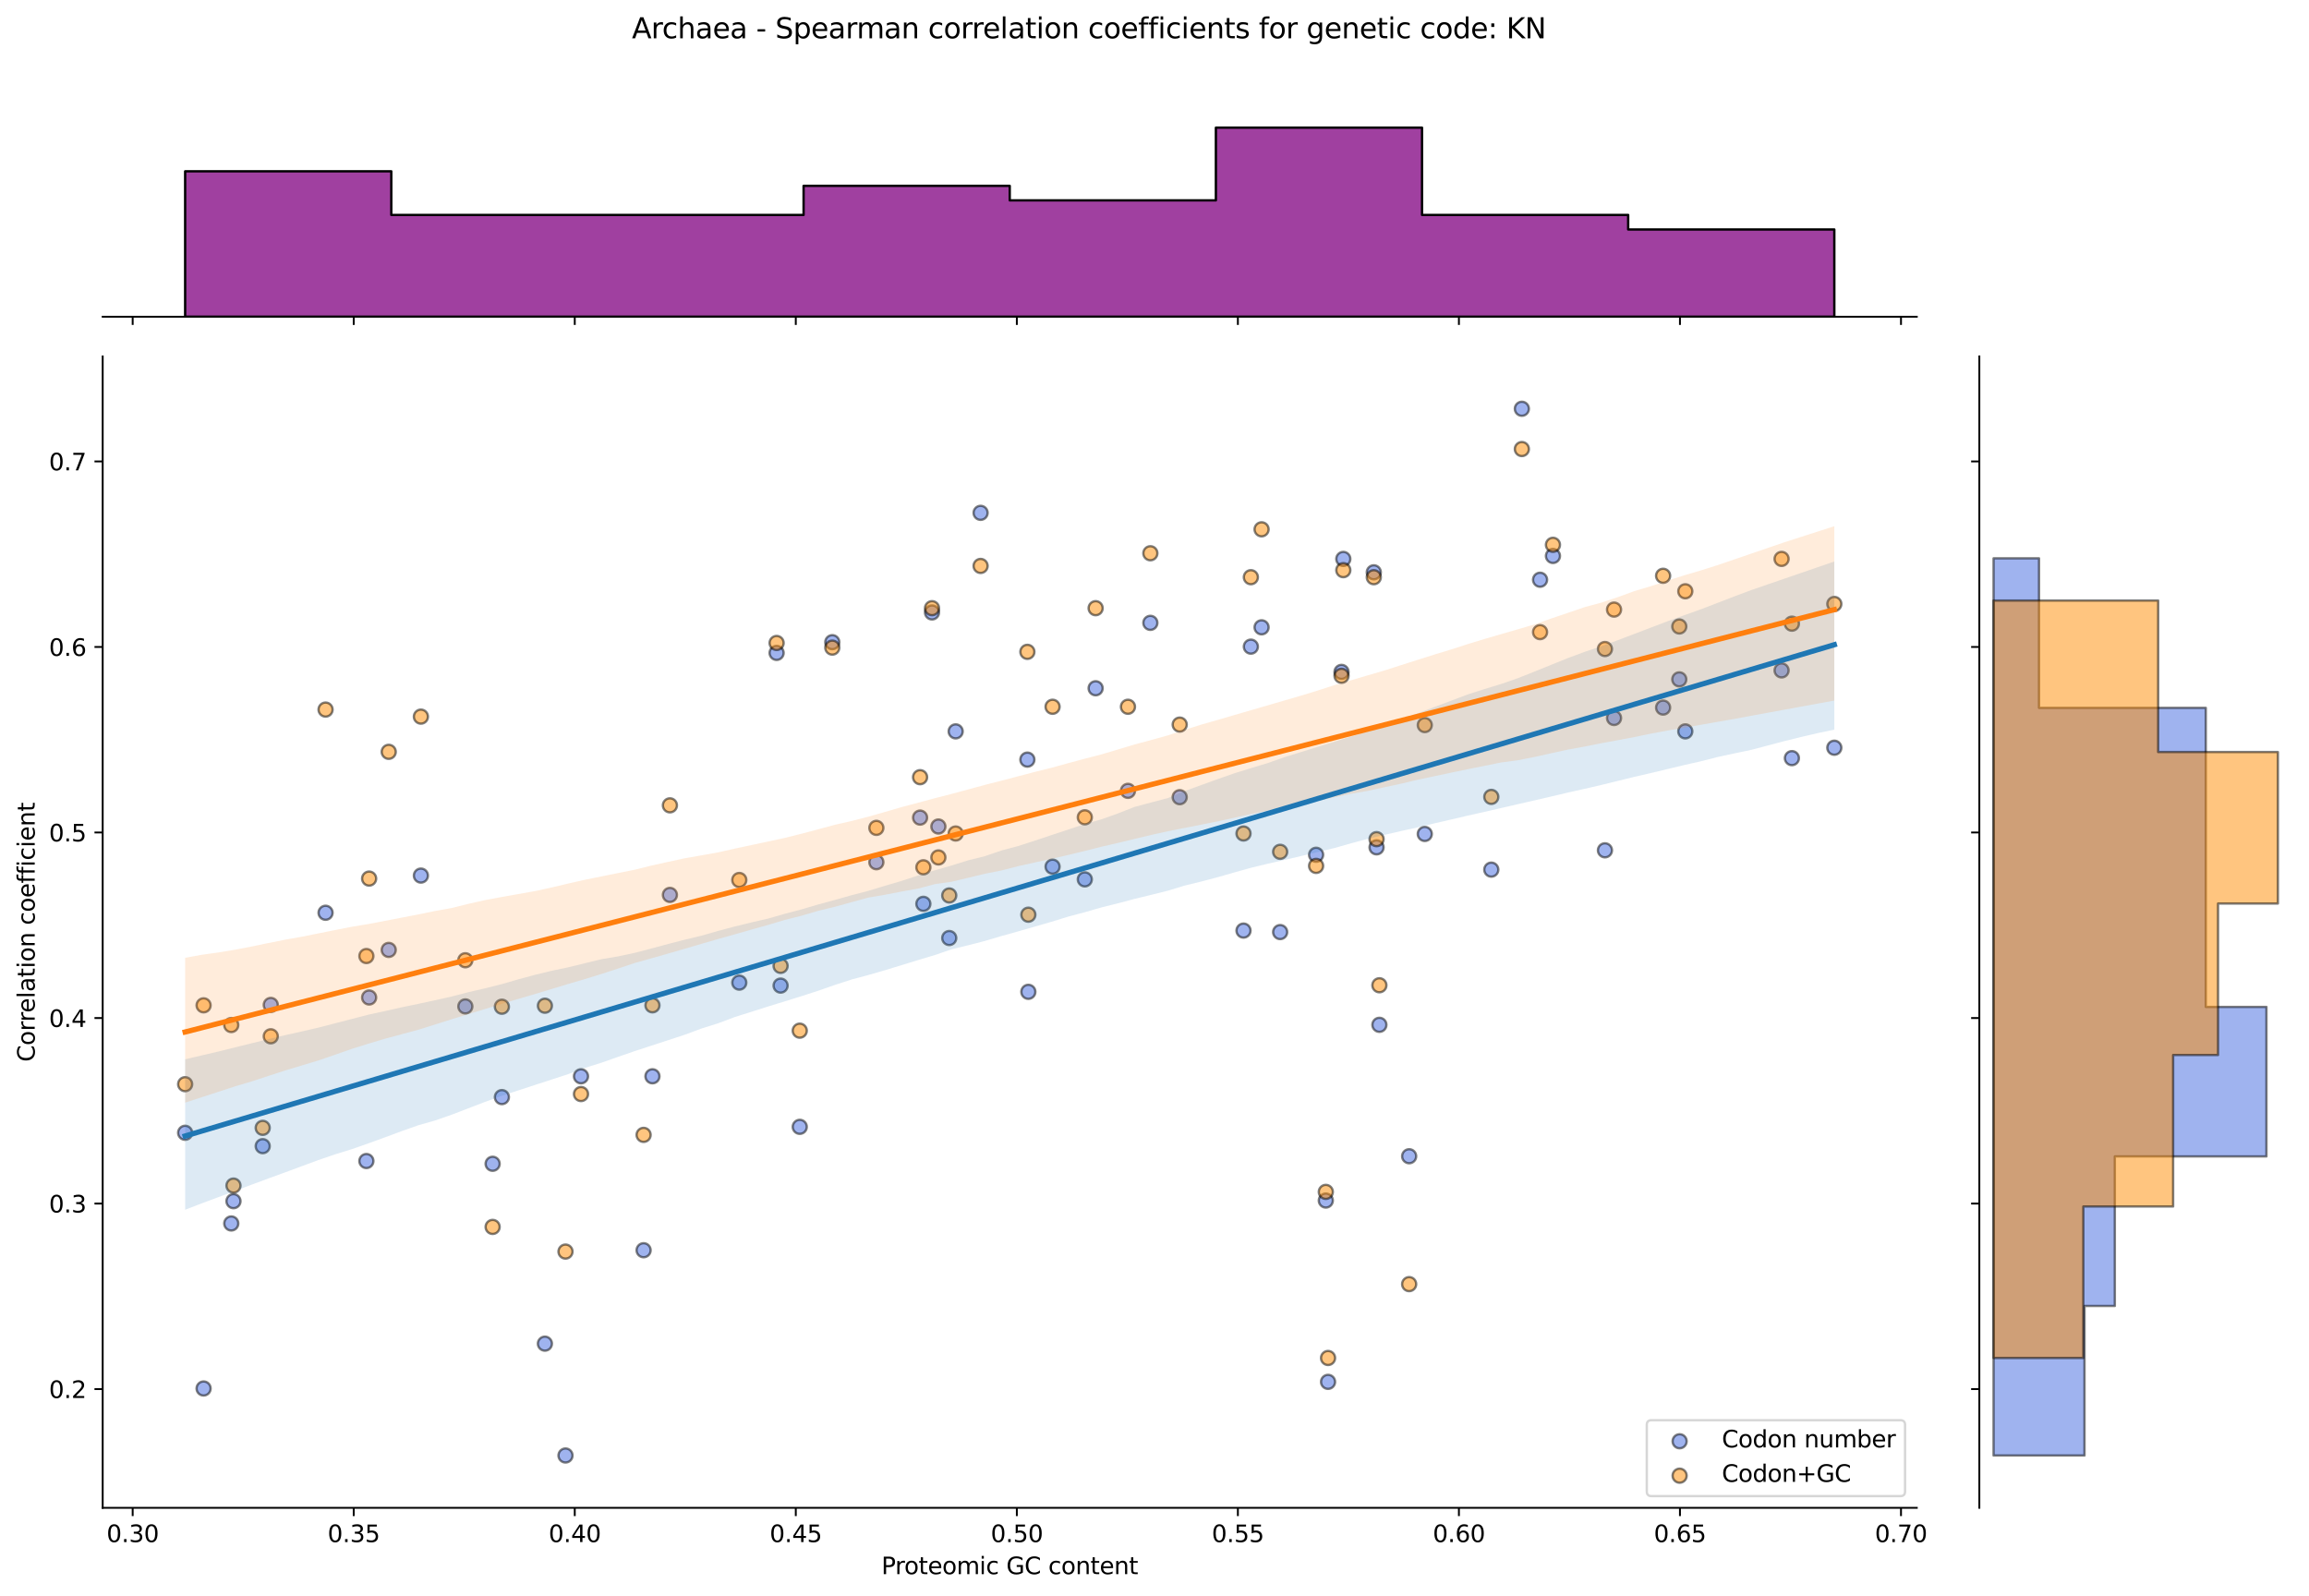 <?xml version="1.0" encoding="utf-8" standalone="no"?>
<!DOCTYPE svg PUBLIC "-//W3C//DTD SVG 1.1//EN"
  "http://www.w3.org/Graphics/SVG/1.1/DTD/svg11.dtd">
<svg xmlns:xlink="http://www.w3.org/1999/xlink" width="984.456pt" height="680.423pt" viewBox="0 0 984.456 680.423" xmlns="http://www.w3.org/2000/svg" version="1.1">
 <defs>
  <style type="text/css">*{stroke-linejoin: round; stroke-linecap: butt}</style>
 </defs>
 <g id="figure_1">
  <g id="patch_1">
   <path d="M 0 680.423 
L 984.456 680.423 
L 984.456 0 
L 0 0 
z
" style="fill: #ffffff"/>
  </g>
  <g id="axes_1">
   <g id="patch_2">
    <path d="M 43.781 642.867 
L 817.232 642.867 
L 817.232 151.966 
L 43.781 151.966 
z
" style="fill: #ffffff"/>
   </g>
   <g id="PathCollection_1">
    <defs>
     <path id="mcbfb3b5fb7" d="M 0 3 
C 0.796 3 1.559 2.684 2.121 2.121 
C 2.684 1.559 3 0.796 3 0 
C 3 -0.796 2.684 -1.559 2.121 -2.121 
C 1.559 -2.684 0.796 -3 0 -3 
C -0.796 -3 -1.559 -2.684 -2.121 -2.121 
C -2.684 -1.559 -3 -0.796 -3 0 
C -3 0.796 -2.684 1.559 -2.121 2.121 
C -1.559 2.684 -0.796 3 0 3 
z
" style="stroke: #000000; stroke-opacity: 0.5"/>
    </defs>
    <g clip-path="url(#pac092df31f)">
     <use xlink:href="#mcbfb3b5fb7" x="247.713" y="458.876" style="fill: #4169e1; fill-opacity: 0.5; stroke: #000000; stroke-opacity: 0.5"/>
     <use xlink:href="#mcbfb3b5fb7" x="467.131" y="293.442" style="fill: #4169e1; fill-opacity: 0.5; stroke: #000000; stroke-opacity: 0.5"/>
     <use xlink:href="#mcbfb3b5fb7" x="438.029" y="323.867" style="fill: #4169e1; fill-opacity: 0.5; stroke: #000000; stroke-opacity: 0.5"/>
     <use xlink:href="#mcbfb3b5fb7" x="157.381" y="425.282" style="fill: #4169e1; fill-opacity: 0.5; stroke: #000000; stroke-opacity: 0.5"/>
     <use xlink:href="#mcbfb3b5fb7" x="709.075" y="301.682" style="fill: #4169e1; fill-opacity: 0.5; stroke: #000000; stroke-opacity: 0.5"/>
     <use xlink:href="#mcbfb3b5fb7" x="315.202" y="418.944" style="fill: #4169e1; fill-opacity: 0.5; stroke: #000000; stroke-opacity: 0.5"/>
     <use xlink:href="#mcbfb3b5fb7" x="165.738" y="404.999" style="fill: #4169e1; fill-opacity: 0.5; stroke: #000000; stroke-opacity: 0.5"/>
     <use xlink:href="#mcbfb3b5fb7" x="373.649" y="367.602" style="fill: #4169e1; fill-opacity: 0.5; stroke: #000000; stroke-opacity: 0.5"/>
     <use xlink:href="#mcbfb3b5fb7" x="656.617" y="247.172" style="fill: #4169e1; fill-opacity: 0.5; stroke: #000000; stroke-opacity: 0.5"/>
     <use xlink:href="#mcbfb3b5fb7" x="241.104" y="620.553" style="fill: #4169e1; fill-opacity: 0.5; stroke: #000000; stroke-opacity: 0.5"/>
     <use xlink:href="#mcbfb3b5fb7" x="210.037" y="496.177" style="fill: #4169e1; fill-opacity: 0.5; stroke: #000000; stroke-opacity: 0.5"/>
     <use xlink:href="#mcbfb3b5fb7" x="759.59" y="285.836" style="fill: #4169e1; fill-opacity: 0.5; stroke: #000000; stroke-opacity: 0.5"/>
     <use xlink:href="#mcbfb3b5fb7" x="438.443" y="422.865" style="fill: #4169e1; fill-opacity: 0.5; stroke: #000000; stroke-opacity: 0.5"/>
     <use xlink:href="#mcbfb3b5fb7" x="112.007" y="488.667" style="fill: #4169e1; fill-opacity: 0.5; stroke: #000000; stroke-opacity: 0.5"/>
     <use xlink:href="#mcbfb3b5fb7" x="98.602" y="521.627" style="fill: #4169e1; fill-opacity: 0.5; stroke: #000000; stroke-opacity: 0.5"/>
     <use xlink:href="#mcbfb3b5fb7" x="585.73" y="244.002" style="fill: #4169e1; fill-opacity: 0.5; stroke: #000000; stroke-opacity: 0.5"/>
     <use xlink:href="#mcbfb3b5fb7" x="198.4" y="429.085" style="fill: #4169e1; fill-opacity: 0.5; stroke: #000000; stroke-opacity: 0.5"/>
     <use xlink:href="#mcbfb3b5fb7" x="407.457" y="311.824" style="fill: #4169e1; fill-opacity: 0.5; stroke: #000000; stroke-opacity: 0.5"/>
     <use xlink:href="#mcbfb3b5fb7" x="718.536" y="311.824" style="fill: #4169e1; fill-opacity: 0.5; stroke: #000000; stroke-opacity: 0.5"/>
     <use xlink:href="#mcbfb3b5fb7" x="86.805" y="591.983" style="fill: #4169e1; fill-opacity: 0.5; stroke: #000000; stroke-opacity: 0.5"/>
     <use xlink:href="#mcbfb3b5fb7" x="397.367" y="261.116" style="fill: #4169e1; fill-opacity: 0.5; stroke: #000000; stroke-opacity: 0.5"/>
     <use xlink:href="#mcbfb3b5fb7" x="354.856" y="273.793" style="fill: #4169e1; fill-opacity: 0.5; stroke: #000000; stroke-opacity: 0.5"/>
     <use xlink:href="#mcbfb3b5fb7" x="561.13" y="364.433" style="fill: #4169e1; fill-opacity: 0.5; stroke: #000000; stroke-opacity: 0.5"/>
     <use xlink:href="#mcbfb3b5fb7" x="156.211" y="495.005" style="fill: #4169e1; fill-opacity: 0.5; stroke: #000000; stroke-opacity: 0.5"/>
     <use xlink:href="#mcbfb3b5fb7" x="648.854" y="174.279" style="fill: #4169e1; fill-opacity: 0.5; stroke: #000000; stroke-opacity: 0.5"/>
     <use xlink:href="#mcbfb3b5fb7" x="448.771" y="369.504" style="fill: #4169e1; fill-opacity: 0.5; stroke: #000000; stroke-opacity: 0.5"/>
     <use xlink:href="#mcbfb3b5fb7" x="635.826" y="370.771" style="fill: #4169e1; fill-opacity: 0.5; stroke: #000000; stroke-opacity: 0.5"/>
     <use xlink:href="#mcbfb3b5fb7" x="502.976" y="339.884" style="fill: #4169e1; fill-opacity: 0.5; stroke: #000000; stroke-opacity: 0.5"/>
     <use xlink:href="#mcbfb3b5fb7" x="285.621" y="381.547" style="fill: #4169e1; fill-opacity: 0.5; stroke: #000000; stroke-opacity: 0.5"/>
     <use xlink:href="#mcbfb3b5fb7" x="533.314" y="275.695" style="fill: #4169e1; fill-opacity: 0.5; stroke: #000000; stroke-opacity: 0.5"/>
     <use xlink:href="#mcbfb3b5fb7" x="462.518" y="374.926" style="fill: #4169e1; fill-opacity: 0.5; stroke: #000000; stroke-opacity: 0.5"/>
     <use xlink:href="#mcbfb3b5fb7" x="684.279" y="362.531" style="fill: #4169e1; fill-opacity: 0.5; stroke: #000000; stroke-opacity: 0.5"/>
     <use xlink:href="#mcbfb3b5fb7" x="480.912" y="337.178" style="fill: #4169e1; fill-opacity: 0.5; stroke: #000000; stroke-opacity: 0.5"/>
     <use xlink:href="#mcbfb3b5fb7" x="278.175" y="458.876" style="fill: #4169e1; fill-opacity: 0.5; stroke: #000000; stroke-opacity: 0.5"/>
     <use xlink:href="#mcbfb3b5fb7" x="586.907" y="361.264" style="fill: #4169e1; fill-opacity: 0.5; stroke: #000000; stroke-opacity: 0.5"/>
     <use xlink:href="#mcbfb3b5fb7" x="400.087" y="352.39" style="fill: #4169e1; fill-opacity: 0.5; stroke: #000000; stroke-opacity: 0.5"/>
     <use xlink:href="#mcbfb3b5fb7" x="213.984" y="467.75" style="fill: #4169e1; fill-opacity: 0.5; stroke: #000000; stroke-opacity: 0.5"/>
     <use xlink:href="#mcbfb3b5fb7" x="688.156" y="306.119" style="fill: #4169e1; fill-opacity: 0.5; stroke: #000000; stroke-opacity: 0.5"/>
     <use xlink:href="#mcbfb3b5fb7" x="537.884" y="267.455" style="fill: #4169e1; fill-opacity: 0.5; stroke: #000000; stroke-opacity: 0.5"/>
     <use xlink:href="#mcbfb3b5fb7" x="588.111" y="436.934" style="fill: #4169e1; fill-opacity: 0.5; stroke: #000000; stroke-opacity: 0.5"/>
     <use xlink:href="#mcbfb3b5fb7" x="607.466" y="355.559" style="fill: #4169e1; fill-opacity: 0.5; stroke: #000000; stroke-opacity: 0.5"/>
     <use xlink:href="#mcbfb3b5fb7" x="404.715" y="399.928" style="fill: #4169e1; fill-opacity: 0.5; stroke: #000000; stroke-opacity: 0.5"/>
     <use xlink:href="#mcbfb3b5fb7" x="572.726" y="238.298" style="fill: #4169e1; fill-opacity: 0.5; stroke: #000000; stroke-opacity: 0.5"/>
     <use xlink:href="#mcbfb3b5fb7" x="115.445" y="428.451" style="fill: #4169e1; fill-opacity: 0.5; stroke: #000000; stroke-opacity: 0.5"/>
     <use xlink:href="#mcbfb3b5fb7" x="138.804" y="389.153" style="fill: #4169e1; fill-opacity: 0.5; stroke: #000000; stroke-opacity: 0.5"/>
     <use xlink:href="#mcbfb3b5fb7" x="530.176" y="396.759" style="fill: #4169e1; fill-opacity: 0.5; stroke: #000000; stroke-opacity: 0.5"/>
     <use xlink:href="#mcbfb3b5fb7" x="331.112" y="278.369" style="fill: #4169e1; fill-opacity: 0.5; stroke: #000000; stroke-opacity: 0.5"/>
     <use xlink:href="#mcbfb3b5fb7" x="332.814" y="420.211" style="fill: #4169e1; fill-opacity: 0.5; stroke: #000000; stroke-opacity: 0.5"/>
     <use xlink:href="#mcbfb3b5fb7" x="763.986" y="323.233" style="fill: #4169e1; fill-opacity: 0.5; stroke: #000000; stroke-opacity: 0.5"/>
     <use xlink:href="#mcbfb3b5fb7" x="490.462" y="265.553" style="fill: #4169e1; fill-opacity: 0.5; stroke: #000000; stroke-opacity: 0.5"/>
     <use xlink:href="#mcbfb3b5fb7" x="715.976" y="289.639" style="fill: #4169e1; fill-opacity: 0.5; stroke: #000000; stroke-opacity: 0.5"/>
     <use xlink:href="#mcbfb3b5fb7" x="179.453" y="373.307" style="fill: #4169e1; fill-opacity: 0.5; stroke: #000000; stroke-opacity: 0.5"/>
     <use xlink:href="#mcbfb3b5fb7" x="99.545" y="512.119" style="fill: #4169e1; fill-opacity: 0.5; stroke: #000000; stroke-opacity: 0.5"/>
     <use xlink:href="#mcbfb3b5fb7" x="274.406" y="533.036" style="fill: #4169e1; fill-opacity: 0.5; stroke: #000000; stroke-opacity: 0.5"/>
     <use xlink:href="#mcbfb3b5fb7" x="340.98" y="480.427" style="fill: #4169e1; fill-opacity: 0.5; stroke: #000000; stroke-opacity: 0.5"/>
     <use xlink:href="#mcbfb3b5fb7" x="392.284" y="348.587" style="fill: #4169e1; fill-opacity: 0.5; stroke: #000000; stroke-opacity: 0.5"/>
     <use xlink:href="#mcbfb3b5fb7" x="78.938" y="482.962" style="fill: #4169e1; fill-opacity: 0.5; stroke: #000000; stroke-opacity: 0.5"/>
     <use xlink:href="#mcbfb3b5fb7" x="600.803" y="492.962" style="fill: #4169e1; fill-opacity: 0.5; stroke: #000000; stroke-opacity: 0.5"/>
     <use xlink:href="#mcbfb3b5fb7" x="393.681" y="385.35" style="fill: #4169e1; fill-opacity: 0.5; stroke: #000000; stroke-opacity: 0.5"/>
     <use xlink:href="#mcbfb3b5fb7" x="662.112" y="237.03" style="fill: #4169e1; fill-opacity: 0.5; stroke: #000000; stroke-opacity: 0.5"/>
     <use xlink:href="#mcbfb3b5fb7" x="545.799" y="397.393" style="fill: #4169e1; fill-opacity: 0.5; stroke: #000000; stroke-opacity: 0.5"/>
     <use xlink:href="#mcbfb3b5fb7" x="565.27" y="511.854" style="fill: #4169e1; fill-opacity: 0.5; stroke: #000000; stroke-opacity: 0.5"/>
     <use xlink:href="#mcbfb3b5fb7" x="782.075" y="318.796" style="fill: #4169e1; fill-opacity: 0.5; stroke: #000000; stroke-opacity: 0.5"/>
     <use xlink:href="#mcbfb3b5fb7" x="571.962" y="286.47" style="fill: #4169e1; fill-opacity: 0.5; stroke: #000000; stroke-opacity: 0.5"/>
     <use xlink:href="#mcbfb3b5fb7" x="418.083" y="218.649" style="fill: #4169e1; fill-opacity: 0.5; stroke: #000000; stroke-opacity: 0.5"/>
     <use xlink:href="#mcbfb3b5fb7" x="566.221" y="589.157" style="fill: #4169e1; fill-opacity: 0.5; stroke: #000000; stroke-opacity: 0.5"/>
     <use xlink:href="#mcbfb3b5fb7" x="232.321" y="572.866" style="fill: #4169e1; fill-opacity: 0.5; stroke: #000000; stroke-opacity: 0.5"/>
    </g>
   </g>
   <g id="PathCollection_2">
    <defs>
     <path id="ma92b2a1fcb" d="M 0 3 
C 0.796 3 1.559 2.684 2.121 2.121 
C 2.684 1.559 3 0.796 3 0 
C 3 -0.796 2.684 -1.559 2.121 -2.121 
C 1.559 -2.684 0.796 -3 0 -3 
C -0.796 -3 -1.559 -2.684 -2.121 -2.121 
C -2.684 -1.559 -3 -0.796 -3 0 
C -3 0.796 -2.684 1.559 -2.121 2.121 
C -1.559 2.684 -0.796 3 0 3 
z
" style="stroke: #000000; stroke-opacity: 0.5"/>
    </defs>
    <g clip-path="url(#pac092df31f)">
     <use xlink:href="#ma92b2a1fcb" x="247.713" y="466.445" style="fill: #ff8c00; fill-opacity: 0.5; stroke: #000000; stroke-opacity: 0.5"/>
     <use xlink:href="#ma92b2a1fcb" x="467.131" y="259.3" style="fill: #ff8c00; fill-opacity: 0.5; stroke: #000000; stroke-opacity: 0.5"/>
     <use xlink:href="#ma92b2a1fcb" x="438.029" y="277.913" style="fill: #ff8c00; fill-opacity: 0.5; stroke: #000000; stroke-opacity: 0.5"/>
     <use xlink:href="#ma92b2a1fcb" x="157.381" y="374.581" style="fill: #ff8c00; fill-opacity: 0.5; stroke: #000000; stroke-opacity: 0.5"/>
     <use xlink:href="#ma92b2a1fcb" x="709.075" y="245.49" style="fill: #ff8c00; fill-opacity: 0.5; stroke: #000000; stroke-opacity: 0.5"/>
     <use xlink:href="#ma92b2a1fcb" x="315.202" y="375.181" style="fill: #ff8c00; fill-opacity: 0.5; stroke: #000000; stroke-opacity: 0.5"/>
     <use xlink:href="#ma92b2a1fcb" x="165.738" y="320.543" style="fill: #ff8c00; fill-opacity: 0.5; stroke: #000000; stroke-opacity: 0.5"/>
     <use xlink:href="#ma92b2a1fcb" x="373.649" y="352.966" style="fill: #ff8c00; fill-opacity: 0.5; stroke: #000000; stroke-opacity: 0.5"/>
     <use xlink:href="#ma92b2a1fcb" x="656.617" y="269.507" style="fill: #ff8c00; fill-opacity: 0.5; stroke: #000000; stroke-opacity: 0.5"/>
     <use xlink:href="#ma92b2a1fcb" x="241.104" y="533.613" style="fill: #ff8c00; fill-opacity: 0.5; stroke: #000000; stroke-opacity: 0.5"/>
     <use xlink:href="#ma92b2a1fcb" x="210.037" y="523.1" style="fill: #ff8c00; fill-opacity: 0.5; stroke: #000000; stroke-opacity: 0.5"/>
     <use xlink:href="#ma92b2a1fcb" x="759.59" y="238.285" style="fill: #ff8c00; fill-opacity: 0.5; stroke: #000000; stroke-opacity: 0.5"/>
     <use xlink:href="#ma92b2a1fcb" x="438.443" y="389.982" style="fill: #ff8c00; fill-opacity: 0.5; stroke: #000000; stroke-opacity: 0.5"/>
     <use xlink:href="#ma92b2a1fcb" x="112.007" y="480.855" style="fill: #ff8c00; fill-opacity: 0.5; stroke: #000000; stroke-opacity: 0.5"/>
     <use xlink:href="#ma92b2a1fcb" x="98.602" y="437.025" style="fill: #ff8c00; fill-opacity: 0.5; stroke: #000000; stroke-opacity: 0.5"/>
     <use xlink:href="#ma92b2a1fcb" x="585.73" y="246.09" style="fill: #ff8c00; fill-opacity: 0.5; stroke: #000000; stroke-opacity: 0.5"/>
     <use xlink:href="#ma92b2a1fcb" x="198.4" y="409.405" style="fill: #ff8c00; fill-opacity: 0.5; stroke: #000000; stroke-opacity: 0.5"/>
     <use xlink:href="#ma92b2a1fcb" x="407.457" y="355.367" style="fill: #ff8c00; fill-opacity: 0.5; stroke: #000000; stroke-opacity: 0.5"/>
     <use xlink:href="#ma92b2a1fcb" x="718.536" y="252.095" style="fill: #ff8c00; fill-opacity: 0.5; stroke: #000000; stroke-opacity: 0.5"/>
     <use xlink:href="#ma92b2a1fcb" x="86.805" y="428.619" style="fill: #ff8c00; fill-opacity: 0.5; stroke: #000000; stroke-opacity: 0.5"/>
     <use xlink:href="#ma92b2a1fcb" x="397.367" y="259.3" style="fill: #ff8c00; fill-opacity: 0.5; stroke: #000000; stroke-opacity: 0.5"/>
     <use xlink:href="#ma92b2a1fcb" x="354.856" y="276.112" style="fill: #ff8c00; fill-opacity: 0.5; stroke: #000000; stroke-opacity: 0.5"/>
     <use xlink:href="#ma92b2a1fcb" x="561.13" y="369.177" style="fill: #ff8c00; fill-opacity: 0.5; stroke: #000000; stroke-opacity: 0.5"/>
     <use xlink:href="#ma92b2a1fcb" x="156.211" y="407.604" style="fill: #ff8c00; fill-opacity: 0.5; stroke: #000000; stroke-opacity: 0.5"/>
     <use xlink:href="#ma92b2a1fcb" x="648.854" y="191.452" style="fill: #ff8c00; fill-opacity: 0.5; stroke: #000000; stroke-opacity: 0.5"/>
     <use xlink:href="#ma92b2a1fcb" x="448.771" y="301.329" style="fill: #ff8c00; fill-opacity: 0.5; stroke: #000000; stroke-opacity: 0.5"/>
     <use xlink:href="#ma92b2a1fcb" x="635.826" y="339.756" style="fill: #ff8c00; fill-opacity: 0.5; stroke: #000000; stroke-opacity: 0.5"/>
     <use xlink:href="#ma92b2a1fcb" x="502.976" y="308.937" style="fill: #ff8c00; fill-opacity: 0.5; stroke: #000000; stroke-opacity: 0.5"/>
     <use xlink:href="#ma92b2a1fcb" x="285.621" y="343.359" style="fill: #ff8c00; fill-opacity: 0.5; stroke: #000000; stroke-opacity: 0.5"/>
     <use xlink:href="#ma92b2a1fcb" x="533.314" y="246.09" style="fill: #ff8c00; fill-opacity: 0.5; stroke: #000000; stroke-opacity: 0.5"/>
     <use xlink:href="#ma92b2a1fcb" x="462.518" y="348.46" style="fill: #ff8c00; fill-opacity: 0.5; stroke: #000000; stroke-opacity: 0.5"/>
     <use xlink:href="#ma92b2a1fcb" x="684.279" y="276.712" style="fill: #ff8c00; fill-opacity: 0.5; stroke: #000000; stroke-opacity: 0.5"/>
     <use xlink:href="#ma92b2a1fcb" x="480.912" y="301.329" style="fill: #ff8c00; fill-opacity: 0.5; stroke: #000000; stroke-opacity: 0.5"/>
     <use xlink:href="#ma92b2a1fcb" x="278.175" y="428.619" style="fill: #ff8c00; fill-opacity: 0.5; stroke: #000000; stroke-opacity: 0.5"/>
     <use xlink:href="#ma92b2a1fcb" x="586.907" y="357.769" style="fill: #ff8c00; fill-opacity: 0.5; stroke: #000000; stroke-opacity: 0.5"/>
     <use xlink:href="#ma92b2a1fcb" x="400.087" y="365.574" style="fill: #ff8c00; fill-opacity: 0.5; stroke: #000000; stroke-opacity: 0.5"/>
     <use xlink:href="#ma92b2a1fcb" x="213.984" y="429.219" style="fill: #ff8c00; fill-opacity: 0.5; stroke: #000000; stroke-opacity: 0.5"/>
     <use xlink:href="#ma92b2a1fcb" x="688.156" y="259.9" style="fill: #ff8c00; fill-opacity: 0.5; stroke: #000000; stroke-opacity: 0.5"/>
     <use xlink:href="#ma92b2a1fcb" x="537.884" y="225.676" style="fill: #ff8c00; fill-opacity: 0.5; stroke: #000000; stroke-opacity: 0.5"/>
     <use xlink:href="#ma92b2a1fcb" x="588.111" y="420.067" style="fill: #ff8c00; fill-opacity: 0.5; stroke: #000000; stroke-opacity: 0.5"/>
     <use xlink:href="#ma92b2a1fcb" x="607.466" y="309.135" style="fill: #ff8c00; fill-opacity: 0.5; stroke: #000000; stroke-opacity: 0.5"/>
     <use xlink:href="#ma92b2a1fcb" x="404.715" y="381.786" style="fill: #ff8c00; fill-opacity: 0.5; stroke: #000000; stroke-opacity: 0.5"/>
     <use xlink:href="#ma92b2a1fcb" x="572.726" y="243.088" style="fill: #ff8c00; fill-opacity: 0.5; stroke: #000000; stroke-opacity: 0.5"/>
     <use xlink:href="#ma92b2a1fcb" x="115.445" y="441.828" style="fill: #ff8c00; fill-opacity: 0.5; stroke: #000000; stroke-opacity: 0.5"/>
     <use xlink:href="#ma92b2a1fcb" x="138.804" y="302.53" style="fill: #ff8c00; fill-opacity: 0.5; stroke: #000000; stroke-opacity: 0.5"/>
     <use xlink:href="#ma92b2a1fcb" x="530.176" y="355.367" style="fill: #ff8c00; fill-opacity: 0.5; stroke: #000000; stroke-opacity: 0.5"/>
     <use xlink:href="#ma92b2a1fcb" x="331.112" y="274.131" style="fill: #ff8c00; fill-opacity: 0.5; stroke: #000000; stroke-opacity: 0.5"/>
     <use xlink:href="#ma92b2a1fcb" x="332.814" y="411.807" style="fill: #ff8c00; fill-opacity: 0.5; stroke: #000000; stroke-opacity: 0.5"/>
     <use xlink:href="#ma92b2a1fcb" x="763.986" y="265.904" style="fill: #ff8c00; fill-opacity: 0.5; stroke: #000000; stroke-opacity: 0.5"/>
     <use xlink:href="#ma92b2a1fcb" x="490.462" y="235.883" style="fill: #ff8c00; fill-opacity: 0.5; stroke: #000000; stroke-opacity: 0.5"/>
     <use xlink:href="#ma92b2a1fcb" x="715.976" y="267.105" style="fill: #ff8c00; fill-opacity: 0.5; stroke: #000000; stroke-opacity: 0.5"/>
     <use xlink:href="#ma92b2a1fcb" x="179.453" y="305.532" style="fill: #ff8c00; fill-opacity: 0.5; stroke: #000000; stroke-opacity: 0.5"/>
     <use xlink:href="#ma92b2a1fcb" x="99.545" y="505.473" style="fill: #ff8c00; fill-opacity: 0.5; stroke: #000000; stroke-opacity: 0.5"/>
     <use xlink:href="#ma92b2a1fcb" x="274.406" y="483.857" style="fill: #ff8c00; fill-opacity: 0.5; stroke: #000000; stroke-opacity: 0.5"/>
     <use xlink:href="#ma92b2a1fcb" x="340.98" y="439.426" style="fill: #ff8c00; fill-opacity: 0.5; stroke: #000000; stroke-opacity: 0.5"/>
     <use xlink:href="#ma92b2a1fcb" x="392.284" y="331.35" style="fill: #ff8c00; fill-opacity: 0.5; stroke: #000000; stroke-opacity: 0.5"/>
     <use xlink:href="#ma92b2a1fcb" x="78.938" y="462.242" style="fill: #ff8c00; fill-opacity: 0.5; stroke: #000000; stroke-opacity: 0.5"/>
     <use xlink:href="#ma92b2a1fcb" x="600.803" y="547.491" style="fill: #ff8c00; fill-opacity: 0.5; stroke: #000000; stroke-opacity: 0.5"/>
     <use xlink:href="#ma92b2a1fcb" x="393.681" y="369.777" style="fill: #ff8c00; fill-opacity: 0.5; stroke: #000000; stroke-opacity: 0.5"/>
     <use xlink:href="#ma92b2a1fcb" x="662.112" y="232.281" style="fill: #ff8c00; fill-opacity: 0.5; stroke: #000000; stroke-opacity: 0.5"/>
     <use xlink:href="#ma92b2a1fcb" x="545.799" y="363.173" style="fill: #ff8c00; fill-opacity: 0.5; stroke: #000000; stroke-opacity: 0.5"/>
     <use xlink:href="#ma92b2a1fcb" x="565.27" y="508.163" style="fill: #ff8c00; fill-opacity: 0.5; stroke: #000000; stroke-opacity: 0.5"/>
     <use xlink:href="#ma92b2a1fcb" x="782.075" y="257.498" style="fill: #ff8c00; fill-opacity: 0.5; stroke: #000000; stroke-opacity: 0.5"/>
     <use xlink:href="#ma92b2a1fcb" x="571.962" y="288.12" style="fill: #ff8c00; fill-opacity: 0.5; stroke: #000000; stroke-opacity: 0.5"/>
     <use xlink:href="#ma92b2a1fcb" x="418.083" y="241.287" style="fill: #ff8c00; fill-opacity: 0.5; stroke: #000000; stroke-opacity: 0.5"/>
     <use xlink:href="#ma92b2a1fcb" x="566.221" y="578.979" style="fill: #ff8c00; fill-opacity: 0.5; stroke: #000000; stroke-opacity: 0.5"/>
     <use xlink:href="#ma92b2a1fcb" x="232.321" y="428.787" style="fill: #ff8c00; fill-opacity: 0.5; stroke: #000000; stroke-opacity: 0.5"/>
    </g>
   </g>
   <g id="PolyCollection_1">
    <path d="M 78.938 451.636 
L 78.938 515.775 
L 86.04 513.035 
L 93.143 510.395 
L 100.245 507.734 
L 107.348 505.063 
L 114.45 502.427 
L 121.552 499.837 
L 128.655 497.213 
L 135.757 494.58 
L 142.86 492.151 
L 149.962 489.965 
L 157.064 487.467 
L 164.167 484.892 
L 171.269 482.248 
L 178.372 479.748 
L 185.474 477.724 
L 192.576 475.252 
L 199.679 472.525 
L 206.781 469.798 
L 213.884 467.211 
L 220.986 464.889 
L 228.088 462.57 
L 235.191 460.262 
L 242.293 457.94 
L 249.396 455.293 
L 256.498 453.062 
L 263.6 450.563 
L 270.703 448.105 
L 277.805 445.789 
L 284.908 443.467 
L 292.01 441.136 
L 299.112 438.501 
L 306.215 436.266 
L 313.317 433.604 
L 320.419 431.371 
L 327.522 429.103 
L 334.624 426.922 
L 341.727 424.699 
L 348.829 422.408 
L 355.931 419.936 
L 363.034 417.622 
L 370.136 415.725 
L 377.239 413.674 
L 384.341 411.503 
L 391.443 409.321 
L 398.546 407.205 
L 405.648 404.753 
L 412.751 403.026 
L 419.853 401.192 
L 426.955 399.081 
L 434.058 397.108 
L 441.16 395.066 
L 448.263 393.016 
L 455.365 390.823 
L 462.467 388.938 
L 469.57 386.893 
L 476.672 385.117 
L 483.775 383.233 
L 490.877 381.507 
L 497.979 379.728 
L 505.082 377.566 
L 512.184 375.836 
L 519.287 373.96 
L 526.389 371.924 
L 533.491 369.945 
L 540.594 368.233 
L 547.696 366.614 
L 554.799 364.96 
L 561.901 363.246 
L 569.003 361.542 
L 576.106 359.518 
L 583.208 357.613 
L 590.31 355.933 
L 597.413 354.298 
L 604.515 352.74 
L 611.618 351.027 
L 618.72 349.392 
L 625.822 347.728 
L 632.925 346.135 
L 640.027 344.501 
L 647.13 342.868 
L 654.232 341.234 
L 661.334 339.6 
L 668.437 337.917 
L 675.539 336.335 
L 682.642 334.69 
L 689.744 332.949 
L 696.846 331.199 
L 703.949 329.571 
L 711.051 327.867 
L 718.154 326.161 
L 725.256 324.556 
L 732.358 322.745 
L 739.461 321.21 
L 746.563 319.729 
L 753.666 317.854 
L 760.768 315.975 
L 767.87 314.221 
L 774.973 312.572 
L 782.075 311.081 
L 782.075 239.395 
L 782.075 239.395 
L 774.973 241.836 
L 767.87 244.278 
L 760.768 246.719 
L 753.666 249.161 
L 746.563 251.611 
L 739.461 254.271 
L 732.358 257.007 
L 725.256 259.744 
L 718.154 262.276 
L 711.051 264.842 
L 703.949 267.538 
L 696.846 270.25 
L 689.744 272.956 
L 682.642 275.543 
L 675.539 277.941 
L 668.437 280.586 
L 661.334 283.452 
L 654.232 286.323 
L 647.13 289.16 
L 640.027 291.61 
L 632.925 293.787 
L 625.822 296.058 
L 618.72 298.735 
L 611.618 301.412 
L 604.515 304.082 
L 597.413 306.761 
L 590.31 309.133 
L 583.208 311.806 
L 576.106 314.003 
L 569.003 316.198 
L 561.901 318.396 
L 554.799 320.603 
L 547.696 322.801 
L 540.594 325.308 
L 533.491 327.453 
L 526.389 329.656 
L 519.287 332.132 
L 512.184 334.698 
L 505.082 337.294 
L 497.979 340.233 
L 490.877 342.122 
L 483.775 344.002 
L 476.672 346.794 
L 469.57 349.333 
L 462.467 351.326 
L 455.365 353.718 
L 448.263 356.045 
L 441.16 358.421 
L 434.058 360.725 
L 426.955 362.614 
L 419.853 365.045 
L 412.751 366.801 
L 405.648 369.028 
L 398.546 371.06 
L 391.443 373.266 
L 384.341 375.592 
L 377.239 377.679 
L 370.136 379.837 
L 363.034 381.691 
L 355.931 383.701 
L 348.829 385.618 
L 341.727 387.715 
L 334.624 389.587 
L 327.522 391.624 
L 320.419 393.254 
L 313.317 395.001 
L 306.215 396.891 
L 299.112 398.92 
L 292.01 400.628 
L 284.908 402.456 
L 277.805 404.368 
L 270.703 406.223 
L 263.6 407.746 
L 256.498 408.944 
L 249.396 410.662 
L 242.293 412.409 
L 235.191 413.899 
L 228.088 415.62 
L 220.986 417.535 
L 213.884 419.59 
L 206.781 421.384 
L 199.679 423.019 
L 192.576 424.857 
L 185.474 426.455 
L 178.372 427.992 
L 171.269 429.463 
L 164.167 431.064 
L 157.064 432.607 
L 149.962 434.45 
L 142.86 436.285 
L 135.757 438.126 
L 128.655 439.763 
L 121.552 441.35 
L 114.45 443.016 
L 107.348 444.782 
L 100.245 446.547 
L 93.143 448.308 
L 86.04 449.969 
L 78.938 451.636 
z
" clip-path="url(#pac092df31f)" style="fill: #1f77b4; fill-opacity: 0.15"/>
   </g>
   <g id="PolyCollection_2">
    <path d="M 78.938 408.357 
L 78.938 470.103 
L 86.04 467.791 
L 93.143 465.477 
L 100.245 463.163 
L 107.348 461.05 
L 114.45 458.713 
L 121.552 456.404 
L 128.655 454.263 
L 135.757 452.123 
L 142.86 449.679 
L 149.962 447.191 
L 157.064 444.97 
L 164.167 442.846 
L 171.269 440.945 
L 178.372 439.026 
L 185.474 436.795 
L 192.576 434.553 
L 199.679 432.36 
L 206.781 430.196 
L 213.884 428.013 
L 220.986 425.89 
L 228.088 423.81 
L 235.191 421.654 
L 242.293 419.505 
L 249.396 417.415 
L 256.498 415.231 
L 263.6 412.914 
L 270.703 410.546 
L 277.805 408.558 
L 284.908 406.542 
L 292.01 404.485 
L 299.112 402.394 
L 306.215 400.336 
L 313.317 398.347 
L 320.419 396.313 
L 327.522 394.327 
L 334.624 392.199 
L 341.727 390.421 
L 348.829 388.33 
L 355.931 386.617 
L 363.034 384.653 
L 370.136 382.696 
L 377.239 381.495 
L 384.341 380.119 
L 391.443 378.845 
L 398.546 376.957 
L 405.648 375.945 
L 412.751 374.261 
L 419.853 372.531 
L 426.955 371.132 
L 434.058 369.3 
L 441.16 367.722 
L 448.263 366.161 
L 455.365 364.529 
L 462.467 362.818 
L 469.57 361.011 
L 476.672 359.379 
L 483.775 357.669 
L 490.877 355.958 
L 497.979 354.4 
L 505.082 352.986 
L 512.184 351.576 
L 519.287 350.169 
L 526.389 348.625 
L 533.491 347.023 
L 540.594 345.626 
L 547.696 344.037 
L 554.799 342.644 
L 561.901 341.413 
L 569.003 339.919 
L 576.106 338.421 
L 583.208 337.176 
L 590.31 335.629 
L 597.413 334.116 
L 604.515 332.423 
L 611.618 330.923 
L 618.72 329.423 
L 625.822 327.94 
L 632.925 326.516 
L 640.027 325.075 
L 647.13 324.139 
L 654.232 322.737 
L 661.334 321.16 
L 668.437 319.601 
L 675.539 318.311 
L 682.642 316.882 
L 689.744 315.581 
L 696.846 314.238 
L 703.949 312.776 
L 711.051 311.451 
L 718.154 310.244 
L 725.256 309 
L 732.358 307.754 
L 739.461 306.51 
L 746.563 305.18 
L 753.666 303.881 
L 760.768 302.582 
L 767.87 301.284 
L 774.973 299.985 
L 782.075 298.686 
L 782.075 224.341 
L 782.075 224.341 
L 774.973 226.637 
L 767.87 228.913 
L 760.768 231.204 
L 753.666 233.633 
L 746.563 236.063 
L 739.461 238.495 
L 732.358 240.927 
L 725.256 243.173 
L 718.154 245.261 
L 711.051 247.533 
L 703.949 249.884 
L 696.846 252.01 
L 689.744 254.598 
L 682.642 256.956 
L 675.539 258.874 
L 668.437 261.304 
L 661.334 263.708 
L 654.232 266.209 
L 647.13 268.308 
L 640.027 270.358 
L 632.925 272.427 
L 625.822 274.594 
L 618.72 276.897 
L 611.618 279.052 
L 604.515 281.297 
L 597.413 283.56 
L 590.31 285.842 
L 583.208 287.917 
L 576.106 290.011 
L 569.003 292.085 
L 561.901 294.385 
L 554.799 296.558 
L 547.696 298.627 
L 540.594 300.697 
L 533.491 302.768 
L 526.389 304.819 
L 519.287 306.914 
L 512.184 308.932 
L 505.082 311.193 
L 497.979 313.515 
L 490.877 315.489 
L 483.775 317.392 
L 476.672 319.531 
L 469.57 321.648 
L 462.467 323.476 
L 455.365 325.395 
L 448.263 327.342 
L 441.16 329.12 
L 434.058 330.979 
L 426.955 332.843 
L 419.853 334.659 
L 412.751 336.587 
L 405.648 338.505 
L 398.546 340.325 
L 391.443 342.249 
L 384.341 344.127 
L 377.239 346.196 
L 370.136 348.221 
L 363.034 350.048 
L 355.931 351.654 
L 348.829 353.572 
L 341.727 355.467 
L 334.624 357.241 
L 327.522 358.773 
L 320.419 360.288 
L 313.317 361.801 
L 306.215 363.404 
L 299.112 364.675 
L 292.01 365.908 
L 284.908 367.448 
L 277.805 369.024 
L 270.703 370.781 
L 263.6 372.21 
L 256.498 373.644 
L 249.396 375.081 
L 242.293 376.691 
L 235.191 378.371 
L 228.088 379.925 
L 220.986 381.18 
L 213.884 382.435 
L 206.781 383.761 
L 199.679 385.366 
L 192.576 387.13 
L 185.474 388.394 
L 178.372 389.867 
L 171.269 391.232 
L 164.167 392.602 
L 157.064 393.963 
L 149.962 395.134 
L 142.86 396.528 
L 135.757 397.951 
L 128.655 399.379 
L 121.552 400.639 
L 114.45 402.056 
L 107.348 403.541 
L 100.245 404.903 
L 93.143 406.08 
L 86.04 407.071 
L 78.938 408.357 
z
" clip-path="url(#pac092df31f)" style="fill: #ff7f0e; fill-opacity: 0.15"/>
   </g>
   <g id="matplotlib.axis_1">
    <g id="xtick_1">
     <g id="line2d_1">
      <defs>
       <path id="ma641799c50" d="M 0 0 
L 0 3.5 
" style="stroke: #000000; stroke-width: 0.8"/>
      </defs>
      <g>
       <use xlink:href="#ma641799c50" x="56.568" y="642.867" style="stroke: #000000; stroke-width: 0.8"/>
      </g>
     </g>
     <g id="text_1">
      <!-- 0.30 -->
      <g transform="translate(45.435 657.465) scale(0.1 -0.1)">
       <defs>
        <path id="DejaVuSans-30" d="M 2034 4250 
Q 1547 4250 1301 3770 
Q 1056 3291 1056 2328 
Q 1056 1369 1301 889 
Q 1547 409 2034 409 
Q 2525 409 2770 889 
Q 3016 1369 3016 2328 
Q 3016 3291 2770 3770 
Q 2525 4250 2034 4250 
z
M 2034 4750 
Q 2819 4750 3233 4129 
Q 3647 3509 3647 2328 
Q 3647 1150 3233 529 
Q 2819 -91 2034 -91 
Q 1250 -91 836 529 
Q 422 1150 422 2328 
Q 422 3509 836 4129 
Q 1250 4750 2034 4750 
z
" transform="scale(0.016)"/>
        <path id="DejaVuSans-2e" d="M 684 794 
L 1344 794 
L 1344 0 
L 684 0 
L 684 794 
z
" transform="scale(0.016)"/>
        <path id="DejaVuSans-33" d="M 2597 2516 
Q 3050 2419 3304 2112 
Q 3559 1806 3559 1356 
Q 3559 666 3084 287 
Q 2609 -91 1734 -91 
Q 1441 -91 1130 -33 
Q 819 25 488 141 
L 488 750 
Q 750 597 1062 519 
Q 1375 441 1716 441 
Q 2309 441 2620 675 
Q 2931 909 2931 1356 
Q 2931 1769 2642 2001 
Q 2353 2234 1838 2234 
L 1294 2234 
L 1294 2753 
L 1863 2753 
Q 2328 2753 2575 2939 
Q 2822 3125 2822 3475 
Q 2822 3834 2567 4026 
Q 2313 4219 1838 4219 
Q 1578 4219 1281 4162 
Q 984 4106 628 3988 
L 628 4550 
Q 988 4650 1302 4700 
Q 1616 4750 1894 4750 
Q 2613 4750 3031 4423 
Q 3450 4097 3450 3541 
Q 3450 3153 3228 2886 
Q 3006 2619 2597 2516 
z
" transform="scale(0.016)"/>
       </defs>
       <use xlink:href="#DejaVuSans-30"/>
       <use xlink:href="#DejaVuSans-2e" x="63.623"/>
       <use xlink:href="#DejaVuSans-33" x="95.41"/>
       <use xlink:href="#DejaVuSans-30" x="159.033"/>
      </g>
     </g>
    </g>
    <g id="xtick_2">
     <g id="line2d_2">
      <g>
       <use xlink:href="#ma641799c50" x="150.81" y="642.867" style="stroke: #000000; stroke-width: 0.8"/>
      </g>
     </g>
     <g id="text_2">
      <!-- 0.35 -->
      <g transform="translate(139.677 657.465) scale(0.1 -0.1)">
       <defs>
        <path id="DejaVuSans-35" d="M 691 4666 
L 3169 4666 
L 3169 4134 
L 1269 4134 
L 1269 2991 
Q 1406 3038 1543 3061 
Q 1681 3084 1819 3084 
Q 2600 3084 3056 2656 
Q 3513 2228 3513 1497 
Q 3513 744 3044 326 
Q 2575 -91 1722 -91 
Q 1428 -91 1123 -41 
Q 819 9 494 109 
L 494 744 
Q 775 591 1075 516 
Q 1375 441 1709 441 
Q 2250 441 2565 725 
Q 2881 1009 2881 1497 
Q 2881 1984 2565 2268 
Q 2250 2553 1709 2553 
Q 1456 2553 1204 2497 
Q 953 2441 691 2322 
L 691 4666 
z
" transform="scale(0.016)"/>
       </defs>
       <use xlink:href="#DejaVuSans-30"/>
       <use xlink:href="#DejaVuSans-2e" x="63.623"/>
       <use xlink:href="#DejaVuSans-33" x="95.41"/>
       <use xlink:href="#DejaVuSans-35" x="159.033"/>
      </g>
     </g>
    </g>
    <g id="xtick_3">
     <g id="line2d_3">
      <g>
       <use xlink:href="#ma641799c50" x="245.051" y="642.867" style="stroke: #000000; stroke-width: 0.8"/>
      </g>
     </g>
     <g id="text_3">
      <!-- 0.40 -->
      <g transform="translate(233.918 657.465) scale(0.1 -0.1)">
       <defs>
        <path id="DejaVuSans-34" d="M 2419 4116 
L 825 1625 
L 2419 1625 
L 2419 4116 
z
M 2253 4666 
L 3047 4666 
L 3047 1625 
L 3713 1625 
L 3713 1100 
L 3047 1100 
L 3047 0 
L 2419 0 
L 2419 1100 
L 313 1100 
L 313 1709 
L 2253 4666 
z
" transform="scale(0.016)"/>
       </defs>
       <use xlink:href="#DejaVuSans-30"/>
       <use xlink:href="#DejaVuSans-2e" x="63.623"/>
       <use xlink:href="#DejaVuSans-34" x="95.41"/>
       <use xlink:href="#DejaVuSans-30" x="159.033"/>
      </g>
     </g>
    </g>
    <g id="xtick_4">
     <g id="line2d_4">
      <g>
       <use xlink:href="#ma641799c50" x="339.293" y="642.867" style="stroke: #000000; stroke-width: 0.8"/>
      </g>
     </g>
     <g id="text_4">
      <!-- 0.45 -->
      <g transform="translate(328.16 657.465) scale(0.1 -0.1)">
       <use xlink:href="#DejaVuSans-30"/>
       <use xlink:href="#DejaVuSans-2e" x="63.623"/>
       <use xlink:href="#DejaVuSans-34" x="95.41"/>
       <use xlink:href="#DejaVuSans-35" x="159.033"/>
      </g>
     </g>
    </g>
    <g id="xtick_5">
     <g id="line2d_5">
      <g>
       <use xlink:href="#ma641799c50" x="433.534" y="642.867" style="stroke: #000000; stroke-width: 0.8"/>
      </g>
     </g>
     <g id="text_5">
      <!-- 0.50 -->
      <g transform="translate(422.402 657.465) scale(0.1 -0.1)">
       <use xlink:href="#DejaVuSans-30"/>
       <use xlink:href="#DejaVuSans-2e" x="63.623"/>
       <use xlink:href="#DejaVuSans-35" x="95.41"/>
       <use xlink:href="#DejaVuSans-30" x="159.033"/>
      </g>
     </g>
    </g>
    <g id="xtick_6">
     <g id="line2d_6">
      <g>
       <use xlink:href="#ma641799c50" x="527.776" y="642.867" style="stroke: #000000; stroke-width: 0.8"/>
      </g>
     </g>
     <g id="text_6">
      <!-- 0.55 -->
      <g transform="translate(516.643 657.465) scale(0.1 -0.1)">
       <use xlink:href="#DejaVuSans-30"/>
       <use xlink:href="#DejaVuSans-2e" x="63.623"/>
       <use xlink:href="#DejaVuSans-35" x="95.41"/>
       <use xlink:href="#DejaVuSans-35" x="159.033"/>
      </g>
     </g>
    </g>
    <g id="xtick_7">
     <g id="line2d_7">
      <g>
       <use xlink:href="#ma641799c50" x="622.018" y="642.867" style="stroke: #000000; stroke-width: 0.8"/>
      </g>
     </g>
     <g id="text_7">
      <!-- 0.60 -->
      <g transform="translate(610.885 657.465) scale(0.1 -0.1)">
       <defs>
        <path id="DejaVuSans-36" d="M 2113 2584 
Q 1688 2584 1439 2293 
Q 1191 2003 1191 1497 
Q 1191 994 1439 701 
Q 1688 409 2113 409 
Q 2538 409 2786 701 
Q 3034 994 3034 1497 
Q 3034 2003 2786 2293 
Q 2538 2584 2113 2584 
z
M 3366 4563 
L 3366 3988 
Q 3128 4100 2886 4159 
Q 2644 4219 2406 4219 
Q 1781 4219 1451 3797 
Q 1122 3375 1075 2522 
Q 1259 2794 1537 2939 
Q 1816 3084 2150 3084 
Q 2853 3084 3261 2657 
Q 3669 2231 3669 1497 
Q 3669 778 3244 343 
Q 2819 -91 2113 -91 
Q 1303 -91 875 529 
Q 447 1150 447 2328 
Q 447 3434 972 4092 
Q 1497 4750 2381 4750 
Q 2619 4750 2861 4703 
Q 3103 4656 3366 4563 
z
" transform="scale(0.016)"/>
       </defs>
       <use xlink:href="#DejaVuSans-30"/>
       <use xlink:href="#DejaVuSans-2e" x="63.623"/>
       <use xlink:href="#DejaVuSans-36" x="95.41"/>
       <use xlink:href="#DejaVuSans-30" x="159.033"/>
      </g>
     </g>
    </g>
    <g id="xtick_8">
     <g id="line2d_8">
      <g>
       <use xlink:href="#ma641799c50" x="716.259" y="642.867" style="stroke: #000000; stroke-width: 0.8"/>
      </g>
     </g>
     <g id="text_8">
      <!-- 0.65 -->
      <g transform="translate(705.127 657.465) scale(0.1 -0.1)">
       <use xlink:href="#DejaVuSans-30"/>
       <use xlink:href="#DejaVuSans-2e" x="63.623"/>
       <use xlink:href="#DejaVuSans-36" x="95.41"/>
       <use xlink:href="#DejaVuSans-35" x="159.033"/>
      </g>
     </g>
    </g>
    <g id="xtick_9">
     <g id="line2d_9">
      <g>
       <use xlink:href="#ma641799c50" x="810.501" y="642.867" style="stroke: #000000; stroke-width: 0.8"/>
      </g>
     </g>
     <g id="text_9">
      <!-- 0.70 -->
      <g transform="translate(799.368 657.465) scale(0.1 -0.1)">
       <defs>
        <path id="DejaVuSans-37" d="M 525 4666 
L 3525 4666 
L 3525 4397 
L 1831 0 
L 1172 0 
L 2766 4134 
L 525 4134 
L 525 4666 
z
" transform="scale(0.016)"/>
       </defs>
       <use xlink:href="#DejaVuSans-30"/>
       <use xlink:href="#DejaVuSans-2e" x="63.623"/>
       <use xlink:href="#DejaVuSans-37" x="95.41"/>
       <use xlink:href="#DejaVuSans-30" x="159.033"/>
      </g>
     </g>
    </g>
    <g id="text_10">
     <!-- Proteomic GC content -->
     <g transform="translate(375.786 671.143) scale(0.1 -0.1)">
      <defs>
       <path id="DejaVuSans-50" d="M 1259 4147 
L 1259 2394 
L 2053 2394 
Q 2494 2394 2734 2622 
Q 2975 2850 2975 3272 
Q 2975 3691 2734 3919 
Q 2494 4147 2053 4147 
L 1259 4147 
z
M 628 4666 
L 2053 4666 
Q 2838 4666 3239 4311 
Q 3641 3956 3641 3272 
Q 3641 2581 3239 2228 
Q 2838 1875 2053 1875 
L 1259 1875 
L 1259 0 
L 628 0 
L 628 4666 
z
" transform="scale(0.016)"/>
       <path id="DejaVuSans-72" d="M 2631 2963 
Q 2534 3019 2420 3045 
Q 2306 3072 2169 3072 
Q 1681 3072 1420 2755 
Q 1159 2438 1159 1844 
L 1159 0 
L 581 0 
L 581 3500 
L 1159 3500 
L 1159 2956 
Q 1341 3275 1631 3429 
Q 1922 3584 2338 3584 
Q 2397 3584 2469 3576 
Q 2541 3569 2628 3553 
L 2631 2963 
z
" transform="scale(0.016)"/>
       <path id="DejaVuSans-6f" d="M 1959 3097 
Q 1497 3097 1228 2736 
Q 959 2375 959 1747 
Q 959 1119 1226 758 
Q 1494 397 1959 397 
Q 2419 397 2687 759 
Q 2956 1122 2956 1747 
Q 2956 2369 2687 2733 
Q 2419 3097 1959 3097 
z
M 1959 3584 
Q 2709 3584 3137 3096 
Q 3566 2609 3566 1747 
Q 3566 888 3137 398 
Q 2709 -91 1959 -91 
Q 1206 -91 779 398 
Q 353 888 353 1747 
Q 353 2609 779 3096 
Q 1206 3584 1959 3584 
z
" transform="scale(0.016)"/>
       <path id="DejaVuSans-74" d="M 1172 4494 
L 1172 3500 
L 2356 3500 
L 2356 3053 
L 1172 3053 
L 1172 1153 
Q 1172 725 1289 603 
Q 1406 481 1766 481 
L 2356 481 
L 2356 0 
L 1766 0 
Q 1100 0 847 248 
Q 594 497 594 1153 
L 594 3053 
L 172 3053 
L 172 3500 
L 594 3500 
L 594 4494 
L 1172 4494 
z
" transform="scale(0.016)"/>
       <path id="DejaVuSans-65" d="M 3597 1894 
L 3597 1613 
L 953 1613 
Q 991 1019 1311 708 
Q 1631 397 2203 397 
Q 2534 397 2845 478 
Q 3156 559 3463 722 
L 3463 178 
Q 3153 47 2828 -22 
Q 2503 -91 2169 -91 
Q 1331 -91 842 396 
Q 353 884 353 1716 
Q 353 2575 817 3079 
Q 1281 3584 2069 3584 
Q 2775 3584 3186 3129 
Q 3597 2675 3597 1894 
z
M 3022 2063 
Q 3016 2534 2758 2815 
Q 2500 3097 2075 3097 
Q 1594 3097 1305 2825 
Q 1016 2553 972 2059 
L 3022 2063 
z
" transform="scale(0.016)"/>
       <path id="DejaVuSans-6d" d="M 3328 2828 
Q 3544 3216 3844 3400 
Q 4144 3584 4550 3584 
Q 5097 3584 5394 3201 
Q 5691 2819 5691 2113 
L 5691 0 
L 5113 0 
L 5113 2094 
Q 5113 2597 4934 2840 
Q 4756 3084 4391 3084 
Q 3944 3084 3684 2787 
Q 3425 2491 3425 1978 
L 3425 0 
L 2847 0 
L 2847 2094 
Q 2847 2600 2669 2842 
Q 2491 3084 2119 3084 
Q 1678 3084 1418 2786 
Q 1159 2488 1159 1978 
L 1159 0 
L 581 0 
L 581 3500 
L 1159 3500 
L 1159 2956 
Q 1356 3278 1631 3431 
Q 1906 3584 2284 3584 
Q 2666 3584 2933 3390 
Q 3200 3197 3328 2828 
z
" transform="scale(0.016)"/>
       <path id="DejaVuSans-69" d="M 603 3500 
L 1178 3500 
L 1178 0 
L 603 0 
L 603 3500 
z
M 603 4863 
L 1178 4863 
L 1178 4134 
L 603 4134 
L 603 4863 
z
" transform="scale(0.016)"/>
       <path id="DejaVuSans-63" d="M 3122 3366 
L 3122 2828 
Q 2878 2963 2633 3030 
Q 2388 3097 2138 3097 
Q 1578 3097 1268 2742 
Q 959 2388 959 1747 
Q 959 1106 1268 751 
Q 1578 397 2138 397 
Q 2388 397 2633 464 
Q 2878 531 3122 666 
L 3122 134 
Q 2881 22 2623 -34 
Q 2366 -91 2075 -91 
Q 1284 -91 818 406 
Q 353 903 353 1747 
Q 353 2603 823 3093 
Q 1294 3584 2113 3584 
Q 2378 3584 2631 3529 
Q 2884 3475 3122 3366 
z
" transform="scale(0.016)"/>
       <path id="DejaVuSans-20" transform="scale(0.016)"/>
       <path id="DejaVuSans-47" d="M 3809 666 
L 3809 1919 
L 2778 1919 
L 2778 2438 
L 4434 2438 
L 4434 434 
Q 4069 175 3628 42 
Q 3188 -91 2688 -91 
Q 1594 -91 976 548 
Q 359 1188 359 2328 
Q 359 3472 976 4111 
Q 1594 4750 2688 4750 
Q 3144 4750 3555 4637 
Q 3966 4525 4313 4306 
L 4313 3634 
Q 3963 3931 3569 4081 
Q 3175 4231 2741 4231 
Q 1884 4231 1454 3753 
Q 1025 3275 1025 2328 
Q 1025 1384 1454 906 
Q 1884 428 2741 428 
Q 3075 428 3337 486 
Q 3600 544 3809 666 
z
" transform="scale(0.016)"/>
       <path id="DejaVuSans-43" d="M 4122 4306 
L 4122 3641 
Q 3803 3938 3442 4084 
Q 3081 4231 2675 4231 
Q 1875 4231 1450 3742 
Q 1025 3253 1025 2328 
Q 1025 1406 1450 917 
Q 1875 428 2675 428 
Q 3081 428 3442 575 
Q 3803 722 4122 1019 
L 4122 359 
Q 3791 134 3420 21 
Q 3050 -91 2638 -91 
Q 1578 -91 968 557 
Q 359 1206 359 2328 
Q 359 3453 968 4101 
Q 1578 4750 2638 4750 
Q 3056 4750 3426 4639 
Q 3797 4528 4122 4306 
z
" transform="scale(0.016)"/>
       <path id="DejaVuSans-6e" d="M 3513 2113 
L 3513 0 
L 2938 0 
L 2938 2094 
Q 2938 2591 2744 2837 
Q 2550 3084 2163 3084 
Q 1697 3084 1428 2787 
Q 1159 2491 1159 1978 
L 1159 0 
L 581 0 
L 581 3500 
L 1159 3500 
L 1159 2956 
Q 1366 3272 1645 3428 
Q 1925 3584 2291 3584 
Q 2894 3584 3203 3211 
Q 3513 2838 3513 2113 
z
" transform="scale(0.016)"/>
      </defs>
      <use xlink:href="#DejaVuSans-50"/>
      <use xlink:href="#DejaVuSans-72" x="58.553"/>
      <use xlink:href="#DejaVuSans-6f" x="97.416"/>
      <use xlink:href="#DejaVuSans-74" x="158.598"/>
      <use xlink:href="#DejaVuSans-65" x="197.807"/>
      <use xlink:href="#DejaVuSans-6f" x="259.33"/>
      <use xlink:href="#DejaVuSans-6d" x="320.512"/>
      <use xlink:href="#DejaVuSans-69" x="417.924"/>
      <use xlink:href="#DejaVuSans-63" x="445.707"/>
      <use xlink:href="#DejaVuSans-20" x="500.688"/>
      <use xlink:href="#DejaVuSans-47" x="532.475"/>
      <use xlink:href="#DejaVuSans-43" x="609.965"/>
      <use xlink:href="#DejaVuSans-20" x="679.789"/>
      <use xlink:href="#DejaVuSans-63" x="711.576"/>
      <use xlink:href="#DejaVuSans-6f" x="766.557"/>
      <use xlink:href="#DejaVuSans-6e" x="827.738"/>
      <use xlink:href="#DejaVuSans-74" x="891.117"/>
      <use xlink:href="#DejaVuSans-65" x="930.326"/>
      <use xlink:href="#DejaVuSans-6e" x="991.85"/>
      <use xlink:href="#DejaVuSans-74" x="1055.229"/>
     </g>
    </g>
   </g>
   <g id="matplotlib.axis_2">
    <g id="ytick_1">
     <g id="line2d_10">
      <defs>
       <path id="mc22d3f681e" d="M 0 0 
L -3.5 0 
" style="stroke: #000000; stroke-width: 0.8"/>
      </defs>
      <g>
       <use xlink:href="#mc22d3f681e" x="43.781" y="592.241" style="stroke: #000000; stroke-width: 0.8"/>
      </g>
     </g>
     <g id="text_11">
      <!-- 0.2 -->
      <g transform="translate(20.878 596.04) scale(0.1 -0.1)">
       <defs>
        <path id="DejaVuSans-32" d="M 1228 531 
L 3431 531 
L 3431 0 
L 469 0 
L 469 531 
Q 828 903 1448 1529 
Q 2069 2156 2228 2338 
Q 2531 2678 2651 2914 
Q 2772 3150 2772 3378 
Q 2772 3750 2511 3984 
Q 2250 4219 1831 4219 
Q 1534 4219 1204 4116 
Q 875 4013 500 3803 
L 500 4441 
Q 881 4594 1212 4672 
Q 1544 4750 1819 4750 
Q 2544 4750 2975 4387 
Q 3406 4025 3406 3419 
Q 3406 3131 3298 2873 
Q 3191 2616 2906 2266 
Q 2828 2175 2409 1742 
Q 1991 1309 1228 531 
z
" transform="scale(0.016)"/>
       </defs>
       <use xlink:href="#DejaVuSans-30"/>
       <use xlink:href="#DejaVuSans-2e" x="63.623"/>
       <use xlink:href="#DejaVuSans-32" x="95.41"/>
      </g>
     </g>
    </g>
    <g id="ytick_2">
     <g id="line2d_11">
      <g>
       <use xlink:href="#mc22d3f681e" x="43.781" y="513.139" style="stroke: #000000; stroke-width: 0.8"/>
      </g>
     </g>
     <g id="text_12">
      <!-- 0.3 -->
      <g transform="translate(20.878 516.938) scale(0.1 -0.1)">
       <use xlink:href="#DejaVuSans-30"/>
       <use xlink:href="#DejaVuSans-2e" x="63.623"/>
       <use xlink:href="#DejaVuSans-33" x="95.41"/>
      </g>
     </g>
    </g>
    <g id="ytick_3">
     <g id="line2d_12">
      <g>
       <use xlink:href="#mc22d3f681e" x="43.781" y="434.037" style="stroke: #000000; stroke-width: 0.8"/>
      </g>
     </g>
     <g id="text_13">
      <!-- 0.4 -->
      <g transform="translate(20.878 437.836) scale(0.1 -0.1)">
       <use xlink:href="#DejaVuSans-30"/>
       <use xlink:href="#DejaVuSans-2e" x="63.623"/>
       <use xlink:href="#DejaVuSans-34" x="95.41"/>
      </g>
     </g>
    </g>
    <g id="ytick_4">
     <g id="line2d_13">
      <g>
       <use xlink:href="#mc22d3f681e" x="43.781" y="354.935" style="stroke: #000000; stroke-width: 0.8"/>
      </g>
     </g>
     <g id="text_14">
      <!-- 0.5 -->
      <g transform="translate(20.878 358.734) scale(0.1 -0.1)">
       <use xlink:href="#DejaVuSans-30"/>
       <use xlink:href="#DejaVuSans-2e" x="63.623"/>
       <use xlink:href="#DejaVuSans-35" x="95.41"/>
      </g>
     </g>
    </g>
    <g id="ytick_5">
     <g id="line2d_14">
      <g>
       <use xlink:href="#mc22d3f681e" x="43.781" y="275.833" style="stroke: #000000; stroke-width: 0.8"/>
      </g>
     </g>
     <g id="text_15">
      <!-- 0.6 -->
      <g transform="translate(20.878 279.632) scale(0.1 -0.1)">
       <use xlink:href="#DejaVuSans-30"/>
       <use xlink:href="#DejaVuSans-2e" x="63.623"/>
       <use xlink:href="#DejaVuSans-36" x="95.41"/>
      </g>
     </g>
    </g>
    <g id="ytick_6">
     <g id="line2d_15">
      <g>
       <use xlink:href="#mc22d3f681e" x="43.781" y="196.731" style="stroke: #000000; stroke-width: 0.8"/>
      </g>
     </g>
     <g id="text_16">
      <!-- 0.7 -->
      <g transform="translate(20.878 200.53) scale(0.1 -0.1)">
       <use xlink:href="#DejaVuSans-30"/>
       <use xlink:href="#DejaVuSans-2e" x="63.623"/>
       <use xlink:href="#DejaVuSans-37" x="95.41"/>
      </g>
     </g>
    </g>
    <g id="text_17">
     <!-- Correlation coefficient -->
     <g transform="translate(14.798 452.712) rotate(-90) scale(0.1 -0.1)">
      <defs>
       <path id="DejaVuSans-6c" d="M 603 4863 
L 1178 4863 
L 1178 0 
L 603 0 
L 603 4863 
z
" transform="scale(0.016)"/>
       <path id="DejaVuSans-61" d="M 2194 1759 
Q 1497 1759 1228 1600 
Q 959 1441 959 1056 
Q 959 750 1161 570 
Q 1363 391 1709 391 
Q 2188 391 2477 730 
Q 2766 1069 2766 1631 
L 2766 1759 
L 2194 1759 
z
M 3341 1997 
L 3341 0 
L 2766 0 
L 2766 531 
Q 2569 213 2275 61 
Q 1981 -91 1556 -91 
Q 1019 -91 701 211 
Q 384 513 384 1019 
Q 384 1609 779 1909 
Q 1175 2209 1959 2209 
L 2766 2209 
L 2766 2266 
Q 2766 2663 2505 2880 
Q 2244 3097 1772 3097 
Q 1472 3097 1187 3025 
Q 903 2953 641 2809 
L 641 3341 
Q 956 3463 1253 3523 
Q 1550 3584 1831 3584 
Q 2591 3584 2966 3190 
Q 3341 2797 3341 1997 
z
" transform="scale(0.016)"/>
       <path id="DejaVuSans-66" d="M 2375 4863 
L 2375 4384 
L 1825 4384 
Q 1516 4384 1395 4259 
Q 1275 4134 1275 3809 
L 1275 3500 
L 2222 3500 
L 2222 3053 
L 1275 3053 
L 1275 0 
L 697 0 
L 697 3053 
L 147 3053 
L 147 3500 
L 697 3500 
L 697 3744 
Q 697 4328 969 4595 
Q 1241 4863 1831 4863 
L 2375 4863 
z
" transform="scale(0.016)"/>
      </defs>
      <use xlink:href="#DejaVuSans-43"/>
      <use xlink:href="#DejaVuSans-6f" x="69.824"/>
      <use xlink:href="#DejaVuSans-72" x="131.006"/>
      <use xlink:href="#DejaVuSans-72" x="170.369"/>
      <use xlink:href="#DejaVuSans-65" x="209.232"/>
      <use xlink:href="#DejaVuSans-6c" x="270.756"/>
      <use xlink:href="#DejaVuSans-61" x="298.539"/>
      <use xlink:href="#DejaVuSans-74" x="359.818"/>
      <use xlink:href="#DejaVuSans-69" x="399.027"/>
      <use xlink:href="#DejaVuSans-6f" x="426.811"/>
      <use xlink:href="#DejaVuSans-6e" x="487.992"/>
      <use xlink:href="#DejaVuSans-20" x="551.371"/>
      <use xlink:href="#DejaVuSans-63" x="583.158"/>
      <use xlink:href="#DejaVuSans-6f" x="638.139"/>
      <use xlink:href="#DejaVuSans-65" x="699.32"/>
      <use xlink:href="#DejaVuSans-66" x="760.844"/>
      <use xlink:href="#DejaVuSans-66" x="796.049"/>
      <use xlink:href="#DejaVuSans-69" x="831.254"/>
      <use xlink:href="#DejaVuSans-63" x="859.037"/>
      <use xlink:href="#DejaVuSans-69" x="914.018"/>
      <use xlink:href="#DejaVuSans-65" x="941.801"/>
      <use xlink:href="#DejaVuSans-6e" x="1003.324"/>
      <use xlink:href="#DejaVuSans-74" x="1066.703"/>
     </g>
    </g>
   </g>
   <g id="line2d_16">
    <path d="M 78.938 484.335 
L 86.04 482.219 
L 93.143 480.103 
L 100.245 477.988 
L 107.348 475.872 
L 114.45 473.756 
L 121.552 471.64 
L 128.655 469.525 
L 135.757 467.409 
L 142.86 465.293 
L 149.962 463.177 
L 157.064 461.062 
L 164.167 458.946 
L 171.269 456.83 
L 178.372 454.714 
L 185.474 452.599 
L 192.576 450.483 
L 199.679 448.367 
L 206.781 446.251 
L 213.884 444.136 
L 220.986 442.02 
L 228.088 439.904 
L 235.191 437.788 
L 242.293 435.673 
L 249.396 433.557 
L 256.498 431.441 
L 263.6 429.325 
L 270.703 427.21 
L 277.805 425.094 
L 284.908 422.978 
L 292.01 420.863 
L 299.112 418.747 
L 306.215 416.631 
L 313.317 414.515 
L 320.419 412.4 
L 327.522 410.284 
L 334.624 408.168 
L 341.727 406.052 
L 348.829 403.937 
L 355.931 401.821 
L 363.034 399.705 
L 370.136 397.589 
L 377.239 395.474 
L 384.341 393.358 
L 391.443 391.242 
L 398.546 389.126 
L 405.648 387.011 
L 412.751 384.895 
L 419.853 382.779 
L 426.955 380.663 
L 434.058 378.548 
L 441.16 376.432 
L 448.263 374.316 
L 455.365 372.2 
L 462.467 370.085 
L 469.57 367.969 
L 476.672 365.853 
L 483.775 363.737 
L 490.877 361.622 
L 497.979 359.506 
L 505.082 357.39 
L 512.184 355.275 
L 519.287 353.159 
L 526.389 351.043 
L 533.491 348.927 
L 540.594 346.812 
L 547.696 344.696 
L 554.799 342.58 
L 561.901 340.464 
L 569.003 338.349 
L 576.106 336.233 
L 583.208 334.117 
L 590.31 332.001 
L 597.413 329.886 
L 604.515 327.77 
L 611.618 325.654 
L 618.72 323.538 
L 625.822 321.423 
L 632.925 319.307 
L 640.027 317.191 
L 647.13 315.075 
L 654.232 312.96 
L 661.334 310.844 
L 668.437 308.728 
L 675.539 306.612 
L 682.642 304.497 
L 689.744 302.381 
L 696.846 300.265 
L 703.949 298.149 
L 711.051 296.034 
L 718.154 293.918 
L 725.256 291.802 
L 732.358 289.687 
L 739.461 287.571 
L 746.563 285.455 
L 753.666 283.339 
L 760.768 281.224 
L 767.87 279.108 
L 774.973 276.992 
L 782.075 274.876 
" clip-path="url(#pac092df31f)" style="fill: none; stroke: #1f77b4; stroke-width: 2.25; stroke-linecap: square"/>
   </g>
   <g id="line2d_17">
    <path d="M 78.938 439.994 
L 86.04 438.175 
L 93.143 436.356 
L 100.245 434.537 
L 107.348 432.718 
L 114.45 430.899 
L 121.552 429.08 
L 128.655 427.261 
L 135.757 425.442 
L 142.86 423.623 
L 149.962 421.804 
L 157.064 419.986 
L 164.167 418.167 
L 171.269 416.348 
L 178.372 414.529 
L 185.474 412.71 
L 192.576 410.891 
L 199.679 409.072 
L 206.781 407.253 
L 213.884 405.434 
L 220.986 403.615 
L 228.088 401.797 
L 235.191 399.978 
L 242.293 398.159 
L 249.396 396.34 
L 256.498 394.521 
L 263.6 392.702 
L 270.703 390.883 
L 277.805 389.064 
L 284.908 387.245 
L 292.01 385.426 
L 299.112 383.607 
L 306.215 381.789 
L 313.317 379.97 
L 320.419 378.151 
L 327.522 376.332 
L 334.624 374.513 
L 341.727 372.694 
L 348.829 370.875 
L 355.931 369.056 
L 363.034 367.237 
L 370.136 365.418 
L 377.239 363.6 
L 384.341 361.781 
L 391.443 359.962 
L 398.546 358.143 
L 405.648 356.324 
L 412.751 354.505 
L 419.853 352.686 
L 426.955 350.867 
L 434.058 349.048 
L 441.16 347.229 
L 448.263 345.41 
L 455.365 343.592 
L 462.467 341.773 
L 469.57 339.954 
L 476.672 338.135 
L 483.775 336.316 
L 490.877 334.497 
L 497.979 332.678 
L 505.082 330.859 
L 512.184 329.04 
L 519.287 327.221 
L 526.389 325.403 
L 533.491 323.584 
L 540.594 321.765 
L 547.696 319.946 
L 554.799 318.127 
L 561.901 316.308 
L 569.003 314.489 
L 576.106 312.67 
L 583.208 310.851 
L 590.31 309.032 
L 597.413 307.213 
L 604.515 305.395 
L 611.618 303.576 
L 618.72 301.757 
L 625.822 299.938 
L 632.925 298.119 
L 640.027 296.3 
L 647.13 294.481 
L 654.232 292.662 
L 661.334 290.843 
L 668.437 289.024 
L 675.539 287.206 
L 682.642 285.387 
L 689.744 283.568 
L 696.846 281.749 
L 703.949 279.93 
L 711.051 278.111 
L 718.154 276.292 
L 725.256 274.473 
L 732.358 272.654 
L 739.461 270.835 
L 746.563 269.016 
L 753.666 267.198 
L 760.768 265.379 
L 767.87 263.56 
L 774.973 261.741 
L 782.075 259.922 
" clip-path="url(#pac092df31f)" style="fill: none; stroke: #ff7f0e; stroke-width: 2.25; stroke-linecap: square"/>
   </g>
   <g id="patch_3">
    <path d="M 43.781 642.867 
L 43.781 151.966 
" style="fill: none; stroke: #000000; stroke-width: 0.8; stroke-linejoin: miter; stroke-linecap: square"/>
   </g>
   <g id="patch_4">
    <path d="M 43.781 642.867 
L 817.232 642.867 
" style="fill: none; stroke: #000000; stroke-width: 0.8; stroke-linejoin: miter; stroke-linecap: square"/>
   </g>
   <g id="legend_1">
    <g id="patch_5">
     <path d="M 704.119 637.867 
L 810.232 637.867 
Q 812.232 637.867 812.232 635.867 
L 812.232 607.51 
Q 812.232 605.51 810.232 605.51 
L 704.119 605.51 
Q 702.119 605.51 702.119 607.51 
L 702.119 635.867 
Q 702.119 637.867 704.119 637.867 
z
" style="fill: #ffffff; opacity: 0.8; stroke: #cccccc; stroke-linejoin: miter"/>
    </g>
    <g id="PathCollection_3">
     <g>
      <use xlink:href="#mcbfb3b5fb7" x="716.119" y="614.484" style="fill: #4169e1; fill-opacity: 0.5; stroke: #000000; stroke-opacity: 0.5"/>
     </g>
    </g>
    <g id="text_18">
     <!-- Codon number -->
     <g transform="translate(734.119 617.109) scale(0.1 -0.1)">
      <defs>
       <path id="DejaVuSans-64" d="M 2906 2969 
L 2906 4863 
L 3481 4863 
L 3481 0 
L 2906 0 
L 2906 525 
Q 2725 213 2448 61 
Q 2172 -91 1784 -91 
Q 1150 -91 751 415 
Q 353 922 353 1747 
Q 353 2572 751 3078 
Q 1150 3584 1784 3584 
Q 2172 3584 2448 3432 
Q 2725 3281 2906 2969 
z
M 947 1747 
Q 947 1113 1208 752 
Q 1469 391 1925 391 
Q 2381 391 2643 752 
Q 2906 1113 2906 1747 
Q 2906 2381 2643 2742 
Q 2381 3103 1925 3103 
Q 1469 3103 1208 2742 
Q 947 2381 947 1747 
z
" transform="scale(0.016)"/>
       <path id="DejaVuSans-75" d="M 544 1381 
L 544 3500 
L 1119 3500 
L 1119 1403 
Q 1119 906 1312 657 
Q 1506 409 1894 409 
Q 2359 409 2629 706 
Q 2900 1003 2900 1516 
L 2900 3500 
L 3475 3500 
L 3475 0 
L 2900 0 
L 2900 538 
Q 2691 219 2414 64 
Q 2138 -91 1772 -91 
Q 1169 -91 856 284 
Q 544 659 544 1381 
z
M 1991 3584 
L 1991 3584 
z
" transform="scale(0.016)"/>
       <path id="DejaVuSans-62" d="M 3116 1747 
Q 3116 2381 2855 2742 
Q 2594 3103 2138 3103 
Q 1681 3103 1420 2742 
Q 1159 2381 1159 1747 
Q 1159 1113 1420 752 
Q 1681 391 2138 391 
Q 2594 391 2855 752 
Q 3116 1113 3116 1747 
z
M 1159 2969 
Q 1341 3281 1617 3432 
Q 1894 3584 2278 3584 
Q 2916 3584 3314 3078 
Q 3713 2572 3713 1747 
Q 3713 922 3314 415 
Q 2916 -91 2278 -91 
Q 1894 -91 1617 61 
Q 1341 213 1159 525 
L 1159 0 
L 581 0 
L 581 4863 
L 1159 4863 
L 1159 2969 
z
" transform="scale(0.016)"/>
      </defs>
      <use xlink:href="#DejaVuSans-43"/>
      <use xlink:href="#DejaVuSans-6f" x="69.824"/>
      <use xlink:href="#DejaVuSans-64" x="131.006"/>
      <use xlink:href="#DejaVuSans-6f" x="194.482"/>
      <use xlink:href="#DejaVuSans-6e" x="255.664"/>
      <use xlink:href="#DejaVuSans-20" x="319.043"/>
      <use xlink:href="#DejaVuSans-6e" x="350.83"/>
      <use xlink:href="#DejaVuSans-75" x="414.209"/>
      <use xlink:href="#DejaVuSans-6d" x="477.588"/>
      <use xlink:href="#DejaVuSans-62" x="575"/>
      <use xlink:href="#DejaVuSans-65" x="638.477"/>
      <use xlink:href="#DejaVuSans-72" x="700"/>
     </g>
    </g>
    <g id="PathCollection_4">
     <g>
      <use xlink:href="#ma92b2a1fcb" x="716.119" y="629.162" style="fill: #ff8c00; fill-opacity: 0.5; stroke: #000000; stroke-opacity: 0.5"/>
     </g>
    </g>
    <g id="text_19">
     <!-- Codon+GC -->
     <g transform="translate(734.119 631.787) scale(0.1 -0.1)">
      <defs>
       <path id="DejaVuSans-2b" d="M 2944 4013 
L 2944 2272 
L 4684 2272 
L 4684 1741 
L 2944 1741 
L 2944 0 
L 2419 0 
L 2419 1741 
L 678 1741 
L 678 2272 
L 2419 2272 
L 2419 4013 
L 2944 4013 
z
" transform="scale(0.016)"/>
      </defs>
      <use xlink:href="#DejaVuSans-43"/>
      <use xlink:href="#DejaVuSans-6f" x="69.824"/>
      <use xlink:href="#DejaVuSans-64" x="131.006"/>
      <use xlink:href="#DejaVuSans-6f" x="194.482"/>
      <use xlink:href="#DejaVuSans-6e" x="255.664"/>
      <use xlink:href="#DejaVuSans-2b" x="319.043"/>
      <use xlink:href="#DejaVuSans-47" x="402.832"/>
      <use xlink:href="#DejaVuSans-43" x="480.322"/>
     </g>
    </g>
   </g>
  </g>
  <g id="axes_2">
   <g id="patch_6">
    <path d="M 43.781 135.038 
L 817.232 135.038 
L 817.232 50.4 
L 43.781 50.4 
z
" style="fill: #ffffff"/>
   </g>
   <g id="PolyCollection_3">
    <defs>
     <path id="mfee8c1716b" d="M 78.938 -607.391 
L 78.938 -545.385 
L 166.83 -545.385 
L 166.83 -545.385 
L 254.722 -545.385 
L 254.722 -545.385 
L 342.614 -545.385 
L 342.614 -545.385 
L 430.507 -545.385 
L 430.507 -545.385 
L 518.399 -545.385 
L 518.399 -545.385 
L 606.291 -545.385 
L 606.291 -545.385 
L 694.183 -545.385 
L 694.183 -545.385 
L 782.075 -545.385 
L 782.075 -545.385 
L 782.075 -582.588 
L 782.075 -582.588 
L 782.075 -582.588 
L 694.183 -582.588 
L 694.183 -588.789 
L 606.291 -588.789 
L 606.291 -625.993 
L 518.399 -625.993 
L 518.399 -594.99 
L 430.507 -594.99 
L 430.507 -601.19 
L 342.614 -601.19 
L 342.614 -588.789 
L 254.722 -588.789 
L 254.722 -588.789 
L 166.83 -588.789 
L 166.83 -607.391 
L 78.938 -607.391 
z
" style="stroke: #000000"/>
    </defs>
    <g clip-path="url(#pedb072d0ae)">
     <use xlink:href="#mfee8c1716b" x="0" y="680.423" style="fill: #800080; fill-opacity: 0.75; stroke: #000000"/>
    </g>
   </g>
   <g id="matplotlib.axis_3">
    <g id="xtick_10">
     <g id="line2d_18">
      <g>
       <use xlink:href="#ma641799c50" x="56.568" y="135.038" style="stroke: #000000; stroke-width: 0.8"/>
      </g>
     </g>
    </g>
    <g id="xtick_11">
     <g id="line2d_19">
      <g>
       <use xlink:href="#ma641799c50" x="150.81" y="135.038" style="stroke: #000000; stroke-width: 0.8"/>
      </g>
     </g>
    </g>
    <g id="xtick_12">
     <g id="line2d_20">
      <g>
       <use xlink:href="#ma641799c50" x="245.051" y="135.038" style="stroke: #000000; stroke-width: 0.8"/>
      </g>
     </g>
    </g>
    <g id="xtick_13">
     <g id="line2d_21">
      <g>
       <use xlink:href="#ma641799c50" x="339.293" y="135.038" style="stroke: #000000; stroke-width: 0.8"/>
      </g>
     </g>
    </g>
    <g id="xtick_14">
     <g id="line2d_22">
      <g>
       <use xlink:href="#ma641799c50" x="433.534" y="135.038" style="stroke: #000000; stroke-width: 0.8"/>
      </g>
     </g>
    </g>
    <g id="xtick_15">
     <g id="line2d_23">
      <g>
       <use xlink:href="#ma641799c50" x="527.776" y="135.038" style="stroke: #000000; stroke-width: 0.8"/>
      </g>
     </g>
    </g>
    <g id="xtick_16">
     <g id="line2d_24">
      <g>
       <use xlink:href="#ma641799c50" x="622.018" y="135.038" style="stroke: #000000; stroke-width: 0.8"/>
      </g>
     </g>
    </g>
    <g id="xtick_17">
     <g id="line2d_25">
      <g>
       <use xlink:href="#ma641799c50" x="716.259" y="135.038" style="stroke: #000000; stroke-width: 0.8"/>
      </g>
     </g>
    </g>
    <g id="xtick_18">
     <g id="line2d_26">
      <g>
       <use xlink:href="#ma641799c50" x="810.501" y="135.038" style="stroke: #000000; stroke-width: 0.8"/>
      </g>
     </g>
    </g>
   </g>
   <g id="matplotlib.axis_4">
    <g id="ytick_7"/>
    <g id="ytick_8"/>
    <g id="ytick_9"/>
   </g>
   <g id="patch_7">
    <path d="M 43.781 135.038 
L 817.232 135.038 
" style="fill: none; stroke: #000000; stroke-width: 0.8; stroke-linejoin: miter; stroke-linecap: square"/>
   </g>
  </g>
  <g id="axes_3">
   <g id="patch_8">
    <path d="M 843.903 642.867 
L 977.256 642.867 
L 977.256 151.966 
L 843.903 151.966 
z
" style="fill: #ffffff"/>
   </g>
   <g id="PolyCollection_4">
    <defs>
     <path id="mf11d6cc8e3" d="M 875.82 -59.87 
L 849.964 -59.87 
L 849.964 -59.87 
L 849.964 -123.623 
L 849.964 -123.623 
L 849.964 -187.377 
L 849.964 -187.377 
L 849.964 -251.13 
L 849.964 -251.13 
L 849.964 -314.883 
L 849.964 -314.883 
L 849.964 -378.637 
L 849.964 -378.637 
L 849.964 -442.39 
L 869.356 -442.39 
L 869.356 -442.39 
L 869.356 -378.637 
L 940.461 -378.637 
L 940.461 -314.883 
L 940.461 -314.883 
L 940.461 -251.13 
L 966.317 -251.13 
L 966.317 -187.377 
L 901.677 -187.377 
L 901.677 -123.623 
L 888.749 -123.623 
L 888.749 -59.87 
L 875.82 -59.87 
z
" style="stroke: #000000; stroke-opacity: 0.5"/>
    </defs>
    <g clip-path="url(#p4948ced5e7)">
     <use xlink:href="#mf11d6cc8e3" x="0" y="680.423" style="fill: #4169e1; fill-opacity: 0.5; stroke: #000000; stroke-opacity: 0.5"/>
    </g>
   </g>
   <g id="PolyCollection_5">
    <defs>
     <path id="m5bbb3a174e" d="M 875.486 -101.444 
L 849.964 -101.444 
L 849.964 -101.444 
L 849.964 -166.032 
L 849.964 -166.032 
L 849.964 -230.62 
L 849.964 -230.62 
L 849.964 -295.207 
L 849.964 -295.207 
L 849.964 -359.795 
L 849.964 -359.795 
L 849.964 -424.383 
L 920.15 -424.383 
L 920.15 -424.383 
L 920.15 -359.795 
L 971.195 -359.795 
L 971.195 -295.207 
L 945.673 -295.207 
L 945.673 -230.62 
L 926.531 -230.62 
L 926.531 -166.032 
L 888.248 -166.032 
L 888.248 -101.444 
L 875.486 -101.444 
z
" style="stroke: #000000; stroke-opacity: 0.5"/>
    </defs>
    <g clip-path="url(#p4948ced5e7)">
     <use xlink:href="#m5bbb3a174e" x="0" y="680.423" style="fill: #ff8c00; fill-opacity: 0.5; stroke: #000000; stroke-opacity: 0.5"/>
    </g>
   </g>
   <g id="matplotlib.axis_5">
    <g id="xtick_19"/>
    <g id="xtick_20"/>
    <g id="xtick_21"/>
    <g id="xtick_22"/>
   </g>
   <g id="matplotlib.axis_6">
    <g id="ytick_10">
     <g id="line2d_27">
      <g>
       <use xlink:href="#mc22d3f681e" x="843.903" y="592.241" style="stroke: #000000; stroke-width: 0.8"/>
      </g>
     </g>
    </g>
    <g id="ytick_11">
     <g id="line2d_28">
      <g>
       <use xlink:href="#mc22d3f681e" x="843.903" y="513.139" style="stroke: #000000; stroke-width: 0.8"/>
      </g>
     </g>
    </g>
    <g id="ytick_12">
     <g id="line2d_29">
      <g>
       <use xlink:href="#mc22d3f681e" x="843.903" y="434.037" style="stroke: #000000; stroke-width: 0.8"/>
      </g>
     </g>
    </g>
    <g id="ytick_13">
     <g id="line2d_30">
      <g>
       <use xlink:href="#mc22d3f681e" x="843.903" y="354.935" style="stroke: #000000; stroke-width: 0.8"/>
      </g>
     </g>
    </g>
    <g id="ytick_14">
     <g id="line2d_31">
      <g>
       <use xlink:href="#mc22d3f681e" x="843.903" y="275.833" style="stroke: #000000; stroke-width: 0.8"/>
      </g>
     </g>
    </g>
    <g id="ytick_15">
     <g id="line2d_32">
      <g>
       <use xlink:href="#mc22d3f681e" x="843.903" y="196.731" style="stroke: #000000; stroke-width: 0.8"/>
      </g>
     </g>
    </g>
   </g>
   <g id="patch_9">
    <path d="M 843.903 642.867 
L 843.903 151.966 
" style="fill: none; stroke: #000000; stroke-width: 0.8; stroke-linejoin: miter; stroke-linecap: square"/>
   </g>
  </g>
  <g id="text_20">
   <!-- Archaea - Spearman correlation coefficients for genetic code: KN -->
   <g transform="translate(269.418 16.318) scale(0.12 -0.12)">
    <defs>
     <path id="DejaVuSans-41" d="M 2188 4044 
L 1331 1722 
L 3047 1722 
L 2188 4044 
z
M 1831 4666 
L 2547 4666 
L 4325 0 
L 3669 0 
L 3244 1197 
L 1141 1197 
L 716 0 
L 50 0 
L 1831 4666 
z
" transform="scale(0.016)"/>
     <path id="DejaVuSans-68" d="M 3513 2113 
L 3513 0 
L 2938 0 
L 2938 2094 
Q 2938 2591 2744 2837 
Q 2550 3084 2163 3084 
Q 1697 3084 1428 2787 
Q 1159 2491 1159 1978 
L 1159 0 
L 581 0 
L 581 4863 
L 1159 4863 
L 1159 2956 
Q 1366 3272 1645 3428 
Q 1925 3584 2291 3584 
Q 2894 3584 3203 3211 
Q 3513 2838 3513 2113 
z
" transform="scale(0.016)"/>
     <path id="DejaVuSans-2d" d="M 313 2009 
L 1997 2009 
L 1997 1497 
L 313 1497 
L 313 2009 
z
" transform="scale(0.016)"/>
     <path id="DejaVuSans-53" d="M 3425 4513 
L 3425 3897 
Q 3066 4069 2747 4153 
Q 2428 4238 2131 4238 
Q 1616 4238 1336 4038 
Q 1056 3838 1056 3469 
Q 1056 3159 1242 3001 
Q 1428 2844 1947 2747 
L 2328 2669 
Q 3034 2534 3370 2195 
Q 3706 1856 3706 1288 
Q 3706 609 3251 259 
Q 2797 -91 1919 -91 
Q 1588 -91 1214 -16 
Q 841 59 441 206 
L 441 856 
Q 825 641 1194 531 
Q 1563 422 1919 422 
Q 2459 422 2753 634 
Q 3047 847 3047 1241 
Q 3047 1584 2836 1778 
Q 2625 1972 2144 2069 
L 1759 2144 
Q 1053 2284 737 2584 
Q 422 2884 422 3419 
Q 422 4038 858 4394 
Q 1294 4750 2059 4750 
Q 2388 4750 2728 4690 
Q 3069 4631 3425 4513 
z
" transform="scale(0.016)"/>
     <path id="DejaVuSans-70" d="M 1159 525 
L 1159 -1331 
L 581 -1331 
L 581 3500 
L 1159 3500 
L 1159 2969 
Q 1341 3281 1617 3432 
Q 1894 3584 2278 3584 
Q 2916 3584 3314 3078 
Q 3713 2572 3713 1747 
Q 3713 922 3314 415 
Q 2916 -91 2278 -91 
Q 1894 -91 1617 61 
Q 1341 213 1159 525 
z
M 3116 1747 
Q 3116 2381 2855 2742 
Q 2594 3103 2138 3103 
Q 1681 3103 1420 2742 
Q 1159 2381 1159 1747 
Q 1159 1113 1420 752 
Q 1681 391 2138 391 
Q 2594 391 2855 752 
Q 3116 1113 3116 1747 
z
" transform="scale(0.016)"/>
     <path id="DejaVuSans-73" d="M 2834 3397 
L 2834 2853 
Q 2591 2978 2328 3040 
Q 2066 3103 1784 3103 
Q 1356 3103 1142 2972 
Q 928 2841 928 2578 
Q 928 2378 1081 2264 
Q 1234 2150 1697 2047 
L 1894 2003 
Q 2506 1872 2764 1633 
Q 3022 1394 3022 966 
Q 3022 478 2636 193 
Q 2250 -91 1575 -91 
Q 1294 -91 989 -36 
Q 684 19 347 128 
L 347 722 
Q 666 556 975 473 
Q 1284 391 1588 391 
Q 1994 391 2212 530 
Q 2431 669 2431 922 
Q 2431 1156 2273 1281 
Q 2116 1406 1581 1522 
L 1381 1569 
Q 847 1681 609 1914 
Q 372 2147 372 2553 
Q 372 3047 722 3315 
Q 1072 3584 1716 3584 
Q 2034 3584 2315 3537 
Q 2597 3491 2834 3397 
z
" transform="scale(0.016)"/>
     <path id="DejaVuSans-67" d="M 2906 1791 
Q 2906 2416 2648 2759 
Q 2391 3103 1925 3103 
Q 1463 3103 1205 2759 
Q 947 2416 947 1791 
Q 947 1169 1205 825 
Q 1463 481 1925 481 
Q 2391 481 2648 825 
Q 2906 1169 2906 1791 
z
M 3481 434 
Q 3481 -459 3084 -895 
Q 2688 -1331 1869 -1331 
Q 1566 -1331 1297 -1286 
Q 1028 -1241 775 -1147 
L 775 -588 
Q 1028 -725 1275 -790 
Q 1522 -856 1778 -856 
Q 2344 -856 2625 -561 
Q 2906 -266 2906 331 
L 2906 616 
Q 2728 306 2450 153 
Q 2172 0 1784 0 
Q 1141 0 747 490 
Q 353 981 353 1791 
Q 353 2603 747 3093 
Q 1141 3584 1784 3584 
Q 2172 3584 2450 3431 
Q 2728 3278 2906 2969 
L 2906 3500 
L 3481 3500 
L 3481 434 
z
" transform="scale(0.016)"/>
     <path id="DejaVuSans-3a" d="M 750 794 
L 1409 794 
L 1409 0 
L 750 0 
L 750 794 
z
M 750 3309 
L 1409 3309 
L 1409 2516 
L 750 2516 
L 750 3309 
z
" transform="scale(0.016)"/>
     <path id="DejaVuSans-4b" d="M 628 4666 
L 1259 4666 
L 1259 2694 
L 3353 4666 
L 4166 4666 
L 1850 2491 
L 4331 0 
L 3500 0 
L 1259 2247 
L 1259 0 
L 628 0 
L 628 4666 
z
" transform="scale(0.016)"/>
     <path id="DejaVuSans-4e" d="M 628 4666 
L 1478 4666 
L 3547 763 
L 3547 4666 
L 4159 4666 
L 4159 0 
L 3309 0 
L 1241 3903 
L 1241 0 
L 628 0 
L 628 4666 
z
" transform="scale(0.016)"/>
    </defs>
    <use xlink:href="#DejaVuSans-41"/>
    <use xlink:href="#DejaVuSans-72" x="68.408"/>
    <use xlink:href="#DejaVuSans-63" x="107.271"/>
    <use xlink:href="#DejaVuSans-68" x="162.252"/>
    <use xlink:href="#DejaVuSans-61" x="225.631"/>
    <use xlink:href="#DejaVuSans-65" x="286.91"/>
    <use xlink:href="#DejaVuSans-61" x="348.434"/>
    <use xlink:href="#DejaVuSans-20" x="409.713"/>
    <use xlink:href="#DejaVuSans-2d" x="441.5"/>
    <use xlink:href="#DejaVuSans-20" x="477.584"/>
    <use xlink:href="#DejaVuSans-53" x="509.371"/>
    <use xlink:href="#DejaVuSans-70" x="572.848"/>
    <use xlink:href="#DejaVuSans-65" x="636.324"/>
    <use xlink:href="#DejaVuSans-61" x="697.848"/>
    <use xlink:href="#DejaVuSans-72" x="759.127"/>
    <use xlink:href="#DejaVuSans-6d" x="798.49"/>
    <use xlink:href="#DejaVuSans-61" x="895.902"/>
    <use xlink:href="#DejaVuSans-6e" x="957.182"/>
    <use xlink:href="#DejaVuSans-20" x="1020.561"/>
    <use xlink:href="#DejaVuSans-63" x="1052.348"/>
    <use xlink:href="#DejaVuSans-6f" x="1107.328"/>
    <use xlink:href="#DejaVuSans-72" x="1168.51"/>
    <use xlink:href="#DejaVuSans-72" x="1207.873"/>
    <use xlink:href="#DejaVuSans-65" x="1246.736"/>
    <use xlink:href="#DejaVuSans-6c" x="1308.26"/>
    <use xlink:href="#DejaVuSans-61" x="1336.043"/>
    <use xlink:href="#DejaVuSans-74" x="1397.322"/>
    <use xlink:href="#DejaVuSans-69" x="1436.531"/>
    <use xlink:href="#DejaVuSans-6f" x="1464.314"/>
    <use xlink:href="#DejaVuSans-6e" x="1525.496"/>
    <use xlink:href="#DejaVuSans-20" x="1588.875"/>
    <use xlink:href="#DejaVuSans-63" x="1620.662"/>
    <use xlink:href="#DejaVuSans-6f" x="1675.643"/>
    <use xlink:href="#DejaVuSans-65" x="1736.824"/>
    <use xlink:href="#DejaVuSans-66" x="1798.348"/>
    <use xlink:href="#DejaVuSans-66" x="1833.553"/>
    <use xlink:href="#DejaVuSans-69" x="1868.758"/>
    <use xlink:href="#DejaVuSans-63" x="1896.541"/>
    <use xlink:href="#DejaVuSans-69" x="1951.521"/>
    <use xlink:href="#DejaVuSans-65" x="1979.305"/>
    <use xlink:href="#DejaVuSans-6e" x="2040.828"/>
    <use xlink:href="#DejaVuSans-74" x="2104.207"/>
    <use xlink:href="#DejaVuSans-73" x="2143.416"/>
    <use xlink:href="#DejaVuSans-20" x="2195.516"/>
    <use xlink:href="#DejaVuSans-66" x="2227.303"/>
    <use xlink:href="#DejaVuSans-6f" x="2262.508"/>
    <use xlink:href="#DejaVuSans-72" x="2323.689"/>
    <use xlink:href="#DejaVuSans-20" x="2364.803"/>
    <use xlink:href="#DejaVuSans-67" x="2396.59"/>
    <use xlink:href="#DejaVuSans-65" x="2460.066"/>
    <use xlink:href="#DejaVuSans-6e" x="2521.59"/>
    <use xlink:href="#DejaVuSans-65" x="2584.969"/>
    <use xlink:href="#DejaVuSans-74" x="2646.492"/>
    <use xlink:href="#DejaVuSans-69" x="2685.701"/>
    <use xlink:href="#DejaVuSans-63" x="2713.484"/>
    <use xlink:href="#DejaVuSans-20" x="2768.465"/>
    <use xlink:href="#DejaVuSans-63" x="2800.252"/>
    <use xlink:href="#DejaVuSans-6f" x="2855.232"/>
    <use xlink:href="#DejaVuSans-64" x="2916.414"/>
    <use xlink:href="#DejaVuSans-65" x="2979.891"/>
    <use xlink:href="#DejaVuSans-3a" x="3041.414"/>
    <use xlink:href="#DejaVuSans-20" x="3075.105"/>
    <use xlink:href="#DejaVuSans-4b" x="3106.893"/>
    <use xlink:href="#DejaVuSans-4e" x="3172.469"/>
   </g>
  </g>
 </g>
 <defs>
  <clipPath id="pac092df31f">
   <rect x="43.781" y="151.966" width="773.451" height="490.901"/>
  </clipPath>
  <clipPath id="pedb072d0ae">
   <rect x="43.781" y="50.4" width="773.451" height="84.638"/>
  </clipPath>
  <clipPath id="p4948ced5e7">
   <rect x="843.903" y="151.966" width="133.354" height="490.901"/>
  </clipPath>
 </defs>
</svg>
